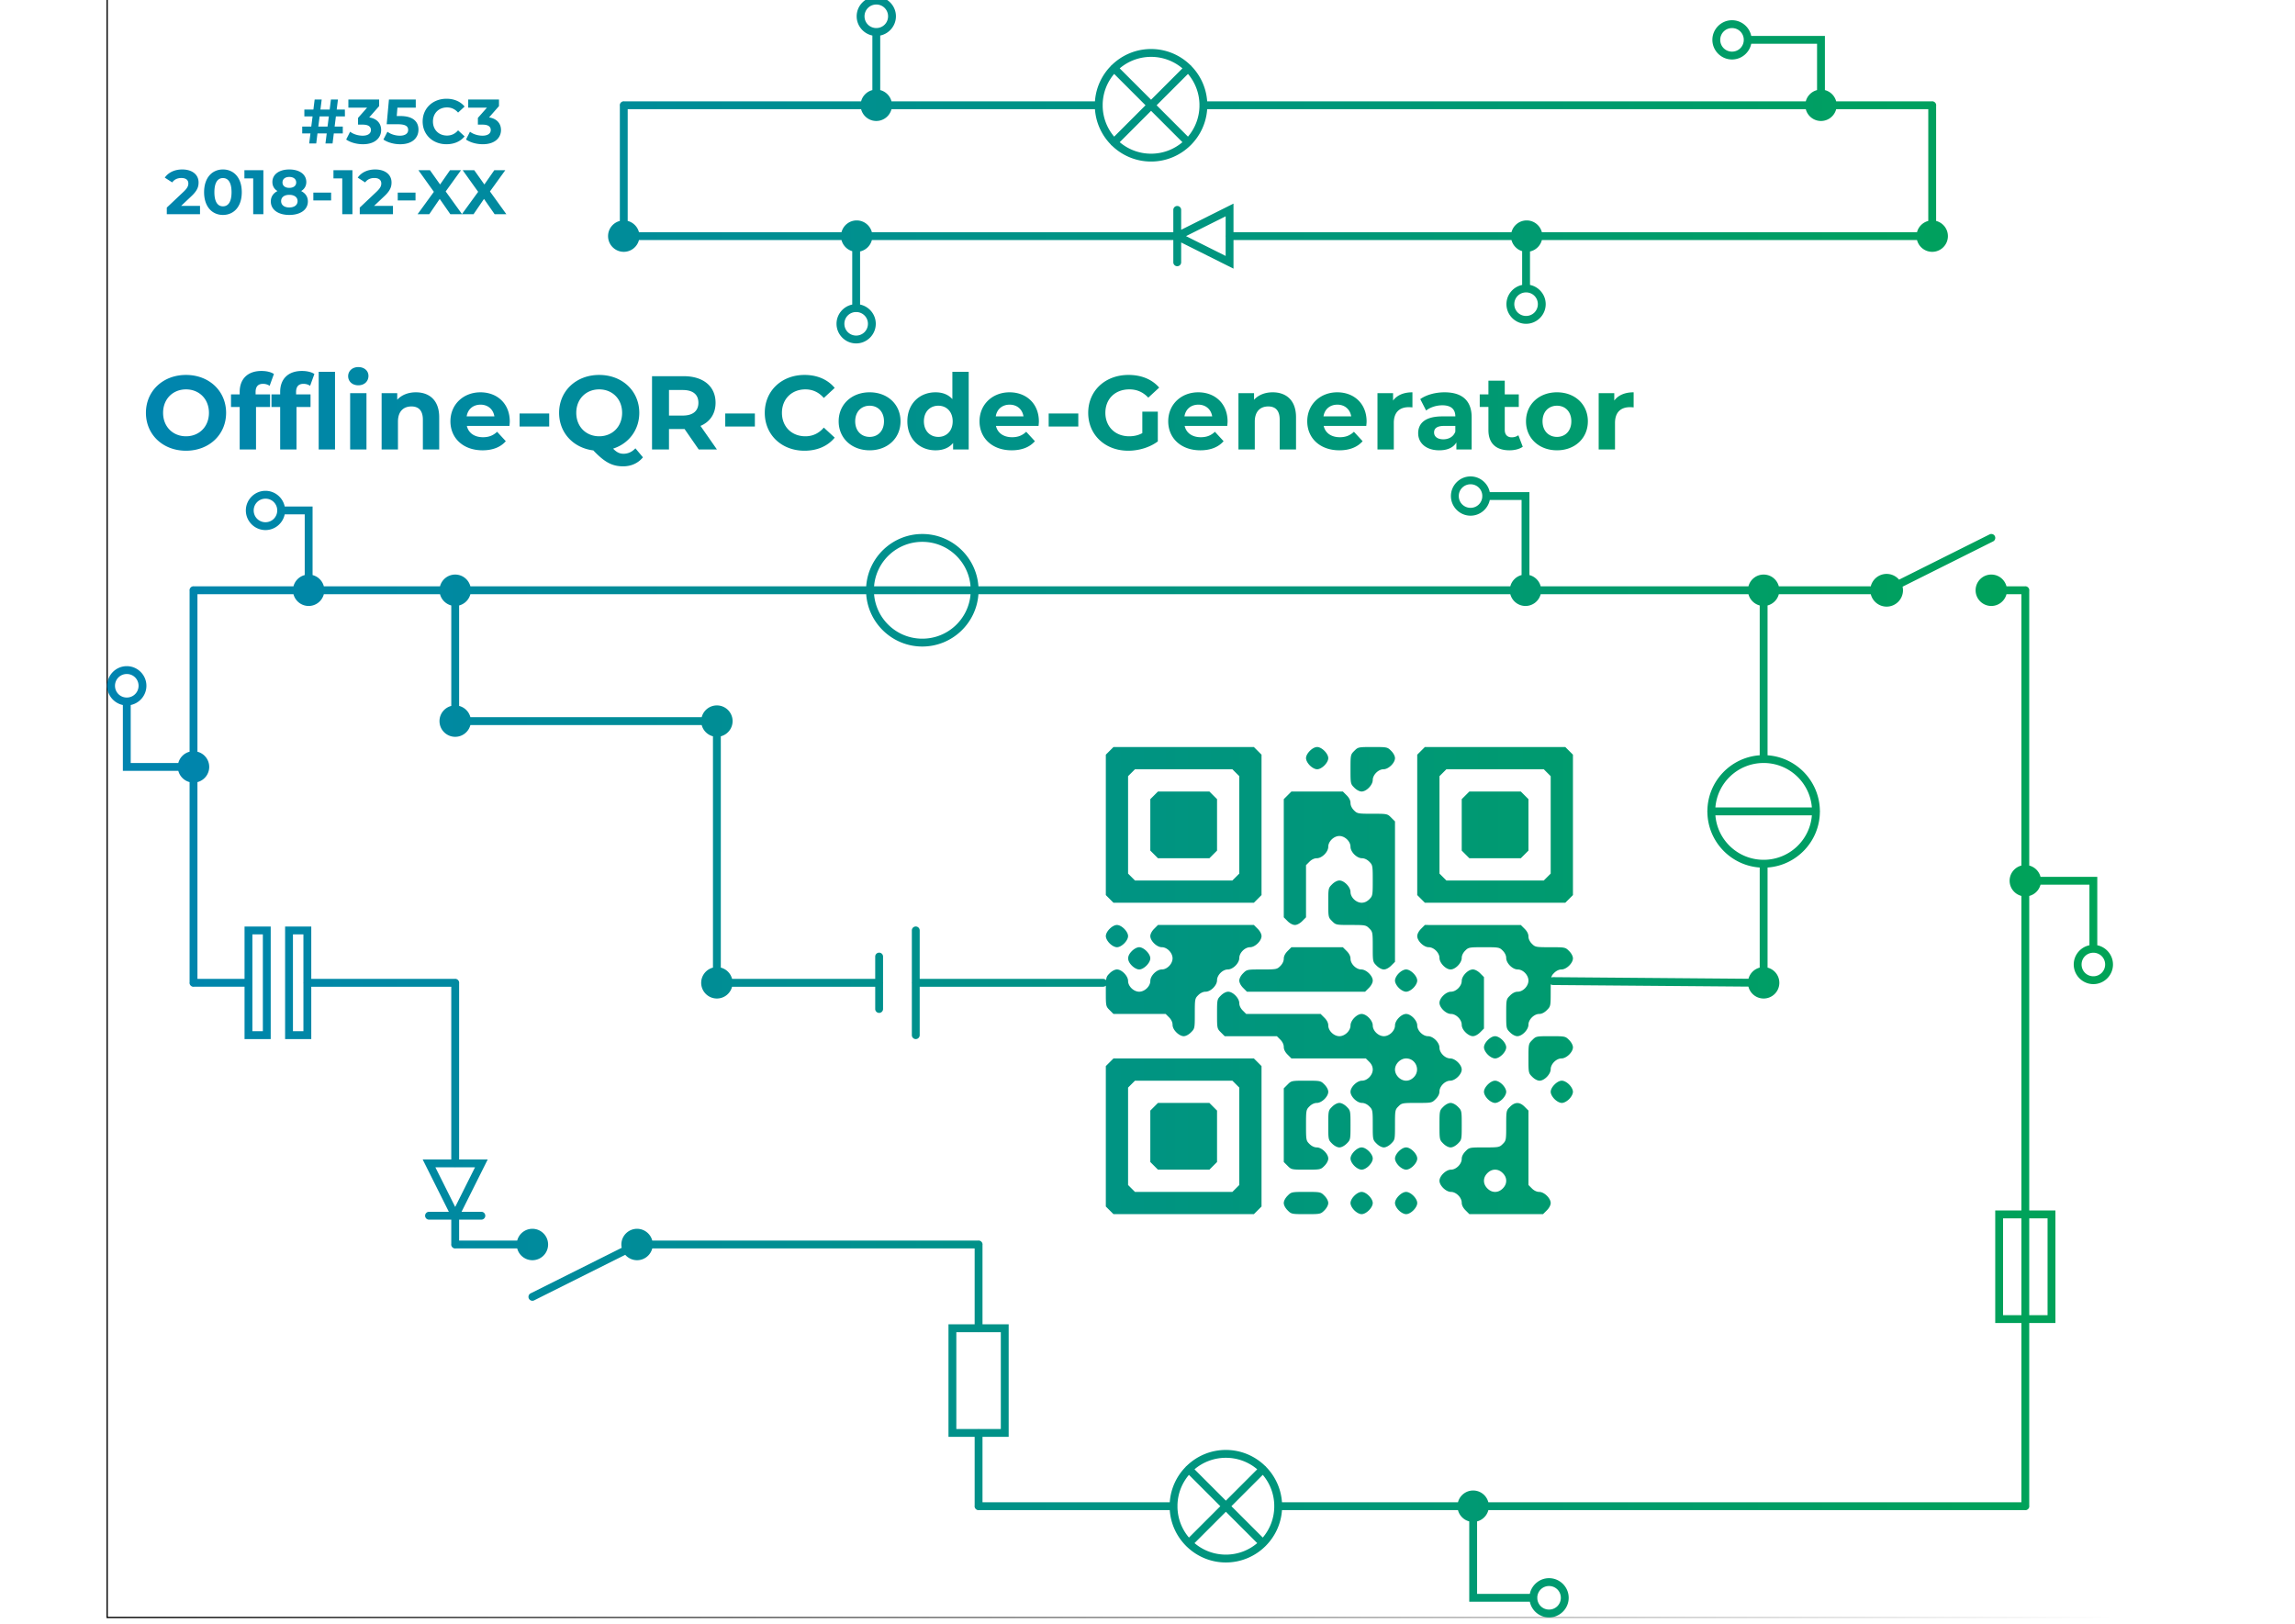 <?xml version="1.0" encoding="UTF-8" standalone="no"?>
<svg
   xmlns:dc="http://purl.org/dc/elements/1.1/"
   xmlns:cc="http://creativecommons.org/ns#"
   xmlns:rdf="http://www.w3.org/1999/02/22-rdf-syntax-ns#"
   xmlns:svg="http://www.w3.org/2000/svg"
   xmlns="http://www.w3.org/2000/svg"
   xmlns:xlink="http://www.w3.org/1999/xlink"
   xmlns:sodipodi="http://sodipodi.sourceforge.net/DTD/sodipodi-0.dtd"
   xmlns:inkscape="http://www.inkscape.org/namespaces/inkscape"
   version="1.1"
   width="1754"
   height="1241"
   id="svg204"
   sodipodi:docname="23c3OfflineQrFinal.svg"
   inkscape:version="0.92.3 (2405546, 2018-03-11)">
  <defs
     id="defs208">
    <linearGradient
       id="linearGradient2577"
       inkscape:collect="always">
      <stop
         id="stop2573"
         offset="0"
         style="stop-color:#0084b0;stop-opacity:1" />
      <stop
         id="stop2575"
         offset="1"
         style="stop-color:#00a356;stop-opacity:1" />
    </linearGradient>
    <linearGradient
       inkscape:collect="always"
       id="linearGradient2242">
      <stop
         style="stop-color:#000000;stop-opacity:1;"
         offset="0"
         id="stop2238" />
      <stop
         style="stop-color:#000000;stop-opacity:0;"
         offset="1"
         id="stop2240" />
    </linearGradient>
    <linearGradient
       id="linearGradient947">
      <stop
         id="stop943"
         offset="0"
         stop-color="#30e60b"
         style="stop-color:#00a356;stop-opacity:1" />
      <stop
         id="stop945"
         offset="1"
         stop-opacity=".749"
         stop-color="#363959"
         style="stop-color:#00a356;stop-opacity:0.749" />
    </linearGradient>
    <pattern
       patternUnits="userSpaceOnUse"
       width="1533"
       height="1238.648"
       patternTransform="translate(81.894,-2.542)"
       id="pattern1421">
      <g
         id="g1014"
         transform="translate(-81.894,2.542)">
        <path
           style="font-family:none;mix-blend-mode:normal;fill:#000000;fill-rule:nonzero;stroke:#000000;stroke-width:1;stroke-linecap:butt;stroke-linejoin:miter;stroke-miterlimit:10;stroke-dasharray:none;stroke-dashoffset:0;stroke-opacity:1"
           inkscape:connector-curvature="0"
           id="path6"
           d="m 335.894,451.106 c 0,-6.627 5.373,-12 12,-12 6.627,0 12,5.373 12,12 0,6.627 -5.373,12 -12,12 -6.627,0 -12,-5.373 -12,-12 z" />
        <path
           style="font-family:none;mix-blend-mode:normal;fill:#000000;fill-rule:nonzero;stroke:#000000;stroke-width:1;stroke-linecap:butt;stroke-linejoin:miter;stroke-miterlimit:10;stroke-dasharray:none;stroke-dashoffset:0;stroke-opacity:1"
           inkscape:connector-curvature="0"
           id="path8"
           d="m 335.894,551.106 c 0,-6.627 5.373,-12 12,-12 6.627,0 12,5.373 12,12 0,6.627 -5.373,12 -12,12 -6.627,0 -12,-5.373 -12,-12 z" />
        <path
           style="font-family:none;mix-blend-mode:normal;fill:#000000;fill-rule:nonzero;stroke:#000000;stroke-width:1;stroke-linecap:butt;stroke-linejoin:miter;stroke-miterlimit:10;stroke-dasharray:none;stroke-dashoffset:0;stroke-opacity:1"
           inkscape:connector-curvature="0"
           id="path10"
           d="m 535.894,551.106 c 0,-6.627 5.373,-12 12,-12 6.627,0 12,5.373 12,12 0,6.627 -5.373,12 -12,12 -6.627,0 -12,-5.373 -12,-12 z" />
        <path
           style="font-family:none;mix-blend-mode:normal;fill:#000000;fill-rule:nonzero;stroke:#000000;stroke-width:1;stroke-linecap:butt;stroke-linejoin:miter;stroke-miterlimit:10;stroke-dasharray:none;stroke-dashoffset:0;stroke-opacity:1"
           inkscape:connector-curvature="0"
           id="path12"
           d="m 535.894,751.106 c 0,-6.627 5.373,-12 12,-12 6.627,0 12,5.373 12,12 0,6.627 -5.373,12 -12,12 -6.627,0 -12,-5.373 -12,-12 z" />
        <path
           style="font-family:none;mix-blend-mode:normal;fill:#000000;fill-rule:nonzero;stroke:#000000;stroke-width:1;stroke-linecap:butt;stroke-linejoin:miter;stroke-miterlimit:10;stroke-dasharray:none;stroke-dashoffset:0;stroke-opacity:1"
           inkscape:connector-curvature="0"
           id="path14"
           d="m 1335.894,751.106 c 0,-6.627 5.373,-12 12,-12 6.627,0 12,5.373 12,12 0,6.627 -5.373,12 -12,12 -6.627,0 -12,-5.373 -12,-12 z" />
        <path
           style="font-family:none;mix-blend-mode:normal;fill:#000000;fill-rule:nonzero;stroke:#000000;stroke-width:1;stroke-linecap:butt;stroke-linejoin:miter;stroke-miterlimit:10;stroke-dasharray:none;stroke-dashoffset:0;stroke-opacity:1"
           inkscape:connector-curvature="0"
           id="path16"
           d="m 1335.894,451.106 c 0,-6.627 5.373,-12 12,-12 6.627,0 12,5.373 12,12 0,6.627 -5.373,12 -12,12 -6.627,0 -12,-5.373 -12,-12 z" />
        <path
           style="font-family:none;mix-blend-mode:normal;fill:#000000;fill-rule:nonzero;stroke:#000000;stroke-width:1;stroke-linecap:butt;stroke-linejoin:miter;stroke-miterlimit:10;stroke-dasharray:none;stroke-dashoffset:0;stroke-opacity:1"
           inkscape:connector-curvature="0"
           id="path18"
           d="m 464.727,180.458 c 0,-6.627 5.373,-12 12,-12 6.627,0 12,5.373 12,12 0,6.627 -5.373,12 -12,12 -6.627,0 -12,-5.373 -12,-12 z" />
        <path
           style="font-family:none;mix-blend-mode:normal;fill:#000000;fill-rule:nonzero;stroke:#000000;stroke-width:1;stroke-linecap:butt;stroke-linejoin:miter;stroke-miterlimit:10;stroke-dasharray:none;stroke-dashoffset:0;stroke-opacity:1"
           inkscape:connector-curvature="0"
           id="path20"
           d="m 1464.727,180.458 c 0,-6.627 5.373,-12 12,-12 6.627,0 12,5.373 12,12 0,6.627 -5.373,12 -12,12 -6.627,0 -12,-5.373 -12,-12 z" />
        <path
           style="font-family:none;mix-blend-mode:normal;fill:#000000;fill-rule:nonzero;stroke:#000000;stroke-width:1;stroke-linecap:butt;stroke-linejoin:miter;stroke-miterlimit:10;stroke-dasharray:none;stroke-dashoffset:0;stroke-opacity:1"
           inkscape:connector-curvature="0"
           id="path22"
           d="m 1335.894,451.106 c 0,-6.627 5.373,-12 12,-12 6.627,0 12,5.373 12,12 0,6.627 -5.373,12 -12,12 -6.627,0 -12,-5.373 -12,-12 z" />
        <path
           style="font-family:none;mix-blend-mode:normal;fill:#000000;fill-rule:nonzero;stroke:#000000;stroke-width:1;stroke-linecap:butt;stroke-linejoin:miter;stroke-miterlimit:10;stroke-dasharray:none;stroke-dashoffset:0;stroke-opacity:1"
           inkscape:connector-curvature="0"
           id="path24"
           d="m 335.894,451.106 c 0,-6.627 5.373,-12 12,-12 6.627,0 12,5.373 12,12 0,6.627 -5.373,12 -12,12 -6.627,0 -12,-5.373 -12,-12 z" />
        <path
           style="font-family:none;mix-blend-mode:normal;fill:none;fill-rule:nonzero;stroke:#000000;stroke-width:6;stroke-linecap:round;stroke-linejoin:miter;stroke-miterlimit:10;stroke-dasharray:none;stroke-dashoffset:0;stroke-opacity:1"
           inkscape:connector-curvature="0"
           id="path26"
           d="m 699.894,791.106 v -80" />
        <path
           style="font-family:none;mix-blend-mode:normal;fill:none;fill-rule:nonzero;stroke:#000000;stroke-width:6;stroke-linecap:round;stroke-linejoin:miter;stroke-miterlimit:10;stroke-dasharray:none;stroke-dashoffset:0;stroke-opacity:1"
           inkscape:connector-curvature="0"
           id="path28"
           d="m 671.894,771.106 v -40" />
        <path
           sodipodi:nodetypes="cc"
           style="font-family:none;mix-blend-mode:normal;fill:none;fill-rule:nonzero;stroke:#000000;stroke-width:6;stroke-linecap:round;stroke-linejoin:miter;stroke-miterlimit:10;stroke-dasharray:none;stroke-dashoffset:0;stroke-opacity:1"
           inkscape:connector-curvature="0"
           id="path30"
           d="m 1347.894,751.106 -160.96,-1.315" />
        <path
           style="font-family:none;mix-blend-mode:normal;fill:none;fill-rule:nonzero;stroke:#000000;stroke-width:6;stroke-linecap:round;stroke-linejoin:miter;stroke-miterlimit:10;stroke-dasharray:none;stroke-dashoffset:0;stroke-opacity:1"
           inkscape:connector-curvature="0"
           id="path32"
           d="m 671.894,751.106 h -124" />
        <path
           style="font-family:none;mix-blend-mode:normal;fill:none;fill-rule:nonzero;stroke:#000000;stroke-width:6;stroke-linecap:round;stroke-linejoin:miter;stroke-miterlimit:10;stroke-dasharray:none;stroke-dashoffset:0;stroke-opacity:1"
           inkscape:connector-curvature="0"
           id="path34"
           d="m 547.894,751.106 v -200" />
        <path
           style="font-family:none;mix-blend-mode:normal;fill:none;fill-rule:nonzero;stroke:#000000;stroke-width:6;stroke-linecap:round;stroke-linejoin:miter;stroke-miterlimit:10;stroke-dasharray:none;stroke-dashoffset:0;stroke-opacity:1"
           inkscape:connector-curvature="0"
           id="path36"
           d="m 547.894,551.106 h -200" />
        <path
           style="font-family:none;mix-blend-mode:normal;fill:none;fill-rule:nonzero;stroke:#000000;stroke-width:6;stroke-linecap:round;stroke-linejoin:miter;stroke-miterlimit:10;stroke-dasharray:none;stroke-dashoffset:0;stroke-opacity:1"
           inkscape:connector-curvature="0"
           id="path38"
           d="m 347.894,551.106 v -100" />
        <path
           style="font-family:none;mix-blend-mode:normal;fill:none;fill-rule:nonzero;stroke:#000000;stroke-width:6;stroke-linecap:round;stroke-linejoin:miter;stroke-miterlimit:10;stroke-dasharray:none;stroke-dashoffset:0;stroke-opacity:1"
           inkscape:connector-curvature="0"
           id="path40"
           d="m 664.894,451.106 c 0,-22.091 17.909,-40 40,-40 22.091,0 40,17.909 40,40 0,22.091 -17.909,40 -40,40 -22.091,0 -40,-17.909 -40,-40 z" />
        <path
           style="font-family:none;mix-blend-mode:normal;fill:none;fill-rule:nonzero;stroke:#000000;stroke-width:6;stroke-linecap:round;stroke-linejoin:miter;stroke-miterlimit:10;stroke-dasharray:none;stroke-dashoffset:0;stroke-opacity:1"
           inkscape:connector-curvature="0"
           id="path42"
           d="m 664.894,451.106 h 80" />
        <path
           style="font-family:none;mix-blend-mode:normal;fill:none;fill-rule:nonzero;stroke:#000000;stroke-width:6;stroke-linecap:round;stroke-linejoin:miter;stroke-miterlimit:10;stroke-dasharray:none;stroke-dashoffset:0;stroke-opacity:1"
           inkscape:connector-curvature="0"
           id="path44"
           d="m 347.894,451.106 h 317" />
        <path
           style="font-family:none;mix-blend-mode:normal;fill:none;fill-rule:nonzero;stroke:#000000;stroke-width:6;stroke-linecap:round;stroke-linejoin:miter;stroke-miterlimit:10;stroke-dasharray:none;stroke-dashoffset:0;stroke-opacity:1"
           inkscape:connector-curvature="0"
           id="path46"
           d="M 744.894,451.106 H 1347.894" />
        <path
           style="font-family:none;mix-blend-mode:normal;fill:none;fill-rule:nonzero;stroke:#000000;stroke-width:6;stroke-linecap:round;stroke-linejoin:miter;stroke-miterlimit:10;stroke-dasharray:none;stroke-dashoffset:0;stroke-opacity:1"
           inkscape:connector-curvature="0"
           id="path48"
           d="m 1307.894,620.106 c 0,-22.091 17.909,-40 40,-40 22.091,0 40,17.909 40,40 0,22.091 -17.909,40 -40,40 -22.091,0 -40,-17.909 -40,-40 z" />
        <path
           style="font-family:none;mix-blend-mode:normal;fill:none;fill-rule:nonzero;stroke:#000000;stroke-width:6;stroke-linecap:round;stroke-linejoin:miter;stroke-miterlimit:10;stroke-dasharray:none;stroke-dashoffset:0;stroke-opacity:1"
           inkscape:connector-curvature="0"
           id="path50"
           d="m 1307.894,620.106 h 80" />
        <path
           style="font-family:none;mix-blend-mode:normal;fill:none;fill-rule:nonzero;stroke:#000000;stroke-width:6;stroke-linecap:round;stroke-linejoin:miter;stroke-miterlimit:10;stroke-dasharray:none;stroke-dashoffset:0;stroke-opacity:1"
           inkscape:connector-curvature="0"
           id="path52"
           d="m 1347.894,451.106 v 129" />
        <path
           style="font-family:none;mix-blend-mode:normal;fill:none;fill-rule:nonzero;stroke:#000000;stroke-width:6;stroke-linecap:round;stroke-linejoin:miter;stroke-miterlimit:10;stroke-dasharray:none;stroke-dashoffset:0;stroke-opacity:1"
           inkscape:connector-curvature="0"
           id="path54"
           d="m 1347.894,660.106 v 91" />
        <path
           style="font-family:none;mix-blend-mode:normal;fill:none;fill-rule:nonzero;stroke:#000000;stroke-width:6;stroke-linecap:round;stroke-linejoin:miter;stroke-miterlimit:10;stroke-dasharray:none;stroke-dashoffset:0;stroke-opacity:1"
           inkscape:connector-curvature="0"
           id="path56"
           d="m 839.727,80.458 c 0,-22.091 17.909,-40 40,-40 22.091,0 40,17.909 40,40 0,22.091 -17.909,40 -40,40 -22.091,0 -40,-17.909 -40,-40 z" />
        <path
           style="font-family:none;mix-blend-mode:normal;fill:none;fill-rule:nonzero;stroke:#000000;stroke-width:6;stroke-linecap:round;stroke-linejoin:miter;stroke-miterlimit:10;stroke-dasharray:none;stroke-dashoffset:0;stroke-opacity:1"
           inkscape:connector-curvature="0"
           id="path58"
           d="m 908.007,108.738 -56.56,-56.56" />
        <path
           style="font-family:none;mix-blend-mode:normal;fill:none;fill-rule:nonzero;stroke:#000000;stroke-width:6;stroke-linecap:round;stroke-linejoin:miter;stroke-miterlimit:10;stroke-dasharray:none;stroke-dashoffset:0;stroke-opacity:1"
           inkscape:connector-curvature="0"
           id="path60"
           d="m 908.007,52.178 -56.56,56.56" />
        <path
           style="font-family:none;mix-blend-mode:normal;fill:none;fill-rule:nonzero;stroke:#000000;stroke-width:6;stroke-linecap:round;stroke-linejoin:miter;stroke-miterlimit:10;stroke-dasharray:none;stroke-dashoffset:0;stroke-opacity:1"
           inkscape:connector-curvature="0"
           id="path62"
           d="m 476.727,80.458 h 363" />
        <path
           style="font-family:none;mix-blend-mode:normal;fill:none;fill-rule:nonzero;stroke:#000000;stroke-width:6;stroke-linecap:round;stroke-linejoin:miter;stroke-miterlimit:10;stroke-dasharray:none;stroke-dashoffset:0;stroke-opacity:1"
           inkscape:connector-curvature="0"
           id="path64"
           d="M 919.727,80.458 H 1476.727" />
        <path
           style="font-family:none;mix-blend-mode:normal;fill:none;fill-rule:nonzero;stroke:#000000;stroke-width:6;stroke-linecap:round;stroke-linejoin:miter;stroke-miterlimit:10;stroke-dasharray:none;stroke-dashoffset:0;stroke-opacity:1"
           inkscape:connector-curvature="0"
           id="path66"
           d="M 1476.727,80.458 V 180.458" />
        <path
           style="font-family:none;mix-blend-mode:normal;fill:none;fill-rule:nonzero;stroke:#000000;stroke-width:6;stroke-linecap:round;stroke-linejoin:miter;stroke-miterlimit:10;stroke-dasharray:none;stroke-dashoffset:0;stroke-opacity:1"
           inkscape:connector-curvature="0"
           id="path68"
           d="M 1476.727,180.458 H 939.727" />
        <path
           style="font-family:none;mix-blend-mode:normal;fill:none;fill-rule:nonzero;stroke:#000000;stroke-width:6;stroke-linecap:round;stroke-linejoin:miter;stroke-miterlimit:10;stroke-dasharray:none;stroke-dashoffset:0;stroke-opacity:1"
           inkscape:connector-curvature="0"
           id="path70"
           d="m 899.727,180.458 h -423" />
        <path
           style="font-family:none;mix-blend-mode:normal;fill:none;fill-rule:nonzero;stroke:#000000;stroke-width:6;stroke-linecap:round;stroke-linejoin:miter;stroke-miterlimit:10;stroke-dasharray:none;stroke-dashoffset:0;stroke-opacity:1"
           inkscape:connector-curvature="0"
           id="path72"
           d="m 899.727,200.458 v -40" />
        <path
           style="font-family:none;mix-blend-mode:normal;fill:none;fill-rule:nonzero;stroke:#000000;stroke-width:6;stroke-linecap:round;stroke-linejoin:miter;stroke-miterlimit:10;stroke-dasharray:none;stroke-dashoffset:0;stroke-opacity:1"
           inkscape:connector-curvature="0"
           id="path74"
           d="m 939.727,200.458 v -40 l -40,20 z" />
        <path
           style="font-family:none;mix-blend-mode:normal;fill:none;fill-rule:nonzero;stroke:#000000;stroke-width:6;stroke-linecap:round;stroke-linejoin:miter;stroke-miterlimit:10;stroke-dasharray:none;stroke-dashoffset:0;stroke-opacity:1"
           inkscape:connector-curvature="0"
           id="path76"
           d="M 476.727,180.458 V 80.458" />
        <path
           style="font-family:none;mix-blend-mode:normal;fill:#000000;fill-rule:nonzero;stroke:#000000;stroke-width:1;stroke-linecap:butt;stroke-linejoin:miter;stroke-miterlimit:10;stroke-dasharray:none;stroke-dashoffset:0;stroke-opacity:1"
           inkscape:connector-curvature="0"
           id="path78"
           d="m 1153.894,451.106 c 0,-6.627 5.373,-12 12,-12 6.627,0 12,5.373 12,12 0,6.627 -5.373,12 -12,12 -6.627,0 -12,-5.373 -12,-12 z" />
        <path
           style="font-family:none;mix-blend-mode:normal;fill:none;fill-rule:nonzero;stroke:#000000;stroke-width:6;stroke-linecap:round;stroke-linejoin:miter;stroke-miterlimit:10;stroke-dasharray:none;stroke-dashoffset:0;stroke-opacity:1"
           inkscape:connector-curvature="0"
           id="path80"
           d="m 1165.894,451.106 v -72 h -30" />
        <path
           style="font-family:none;mix-blend-mode:normal;fill:none;fill-rule:nonzero;stroke:#000000;stroke-width:6;stroke-linecap:round;stroke-linejoin:miter;stroke-miterlimit:10;stroke-dasharray:none;stroke-dashoffset:0;stroke-opacity:1"
           inkscape:connector-curvature="0"
           id="path82"
           d="m 1111.894,379.106 c 0,-6.627 5.373,-12 12,-12 6.627,0 12,5.373 12,12 0,6.627 -5.373,12 -12,12 -6.627,0 -12,-5.373 -12,-12 z" />
        <path
           style="font-family:none;mix-blend-mode:normal;fill:#000000;fill-rule:nonzero;stroke:#000000;stroke-width:1;stroke-linecap:butt;stroke-linejoin:miter;stroke-miterlimit:10;stroke-dasharray:none;stroke-dashoffset:0;stroke-opacity:1"
           inkscape:connector-curvature="0"
           id="path84"
           d="m 1379.727,80.458 c 0,-6.627 5.373,-12 12,-12 6.627,0 12,5.373 12,12 0,6.627 -5.373,12 -12,12 -6.627,0 -12,-5.373 -12,-12 z" />
        <path
           style="font-family:none;mix-blend-mode:normal;fill:none;fill-rule:nonzero;stroke:#000000;stroke-width:6;stroke-linecap:round;stroke-linejoin:miter;stroke-miterlimit:10;stroke-dasharray:none;stroke-dashoffset:0;stroke-opacity:1"
           inkscape:connector-curvature="0"
           id="path86"
           d="m 1391.727,80.458 v -50 h -56" />
        <path
           style="font-family:none;mix-blend-mode:normal;fill:none;fill-rule:nonzero;stroke:#000000;stroke-width:6;stroke-linecap:round;stroke-linejoin:miter;stroke-miterlimit:10;stroke-dasharray:none;stroke-dashoffset:0;stroke-opacity:1"
           inkscape:connector-curvature="0"
           id="path88"
           d="m 1311.727,30.458 c 0,-6.627 5.373,-12 12,-12 6.627,0 12,5.373 12,12 0,6.627 -5.373,12 -12,12 -6.627,0 -12,-5.373 -12,-12 z" />
        <path
           style="font-family:none;mix-blend-mode:normal;fill:#000000;fill-rule:nonzero;stroke:#000000;stroke-width:1;stroke-linecap:butt;stroke-linejoin:miter;stroke-miterlimit:10;stroke-dasharray:none;stroke-dashoffset:0;stroke-opacity:1"
           inkscape:connector-curvature="0"
           id="path90"
           d="m 610.727,180.458 c 0,-6.627 5.373,-12 12,-12 6.627,0 12,5.373 12,12 0,6.627 -5.373,12 -12,12 -6.627,0 -12,-5.373 -12,-12 z" />
        <path
           style="font-family:none;mix-blend-mode:normal;fill:none;fill-rule:nonzero;stroke:#000000;stroke-width:6;stroke-linecap:round;stroke-linejoin:miter;stroke-miterlimit:10;stroke-dasharray:none;stroke-dashoffset:0;stroke-opacity:1"
           inkscape:connector-curvature="0"
           id="path92"
           d="m 654.333,180.458 v 55" />
        <path
           style="font-family:none;mix-blend-mode:normal;fill:none;fill-rule:nonzero;stroke:#000000;stroke-width:6;stroke-linecap:round;stroke-linejoin:miter;stroke-miterlimit:10;stroke-dasharray:none;stroke-dashoffset:0;stroke-opacity:1"
           inkscape:connector-curvature="0"
           id="path94"
           d="m 642.333,247.458 c 0,-6.627 5.373,-12 12,-12 6.627,0 12,5.373 12,12 0,6.627 -5.373,12 -12,12 -6.627,0 -12,-5.373 -12,-12 z" />
        <path
           style="font-family:none;mix-blend-mode:normal;fill:#000000;fill-rule:nonzero;stroke:#000000;stroke-width:1;stroke-linecap:butt;stroke-linejoin:miter;stroke-miterlimit:10;stroke-dasharray:none;stroke-dashoffset:0;stroke-opacity:1"
           inkscape:connector-curvature="0"
           id="path102"
           d="m 657.727,80.458 c 0,-6.627 5.373,-12 12,-12 6.627,0 12,5.373 12,12 0,6.627 -5.373,12 -12,12 -6.627,0 -12,-5.373 -12,-12 z" />
        <path
           style="font-family:none;mix-blend-mode:normal;fill:none;fill-rule:nonzero;stroke:#000000;stroke-width:6;stroke-linecap:round;stroke-linejoin:miter;stroke-miterlimit:10;stroke-dasharray:none;stroke-dashoffset:0;stroke-opacity:1"
           inkscape:connector-curvature="0"
           id="path104"
           d="m 669.727,80.458 v -56" />
        <path
           style="font-family:none;mix-blend-mode:normal;fill:none;fill-rule:nonzero;stroke:#000000;stroke-width:6;stroke-linecap:round;stroke-linejoin:miter;stroke-miterlimit:10;stroke-dasharray:none;stroke-dashoffset:0;stroke-opacity:1"
           inkscape:connector-curvature="0"
           id="path106"
           d="m 657.727,12.458 c 0,-6.627 5.373,-12 12,-12 6.627,0 12,5.373 12,12 0,6.627 -5.373,12 -12,12 -6.627,0 -12,-5.373 -12,-12 z" />
        <path
           style="font-family:none;mix-blend-mode:normal;fill:#000000;fill-rule:nonzero;stroke:#000000;stroke-width:1;stroke-linecap:butt;stroke-linejoin:miter;stroke-miterlimit:10;stroke-dasharray:none;stroke-dashoffset:0;stroke-opacity:1"
           inkscape:connector-curvature="0"
           id="path108"
           d="m 1122.727,180.458 c 0,-6.627 5.373,-12 12,-12 6.627,0 12,5.373 12,12 0,6.627 -5.373,12 -12,12 -6.627,0 -12,-5.373 -12,-12 z" />
        <path
           style="font-family:none;mix-blend-mode:normal;fill:none;fill-rule:nonzero;stroke:#000000;stroke-width:6;stroke-linecap:round;stroke-linejoin:miter;stroke-miterlimit:10;stroke-dasharray:none;stroke-dashoffset:0;stroke-opacity:1"
           inkscape:connector-curvature="0"
           id="path110"
           d="m 1166.333,180.458 v 40" />
        <path
           style="font-family:none;mix-blend-mode:normal;fill:none;fill-rule:nonzero;stroke:#000000;stroke-width:6;stroke-linecap:round;stroke-linejoin:miter;stroke-miterlimit:10;stroke-dasharray:none;stroke-dashoffset:0;stroke-opacity:1"
           inkscape:connector-curvature="0"
           id="path112"
           d="m 1154.333,232.458 c 0,-6.627 5.373,-12 12,-12 6.627,0 12,5.373 12,12 0,6.627 -5.373,12 -12,12 -6.627,0 -12,-5.373 -12,-12 z" />
        <path
           style="font-family:none;mix-blend-mode:normal;fill:none;fill-rule:nonzero;stroke:#000000;stroke-width:6;stroke-linecap:round;stroke-linejoin:miter;stroke-miterlimit:10;stroke-dasharray:none;stroke-dashoffset:0;stroke-opacity:1"
           inkscape:connector-curvature="0"
           id="path114"
           d="m 896.894,1151.106 c 0,-22.091 17.909,-40 40,-40 22.091,0 40,17.909 40,40 0,22.091 -17.909,40 -40,40 -22.091,0 -40,-17.909 -40,-40 z" />
        <path
           style="font-family:none;mix-blend-mode:normal;fill:none;fill-rule:nonzero;stroke:#000000;stroke-width:6;stroke-linecap:round;stroke-linejoin:miter;stroke-miterlimit:10;stroke-dasharray:none;stroke-dashoffset:0;stroke-opacity:1"
           inkscape:connector-curvature="0"
           id="path116"
           d="m 965.174,1179.386 -56.56,-56.56" />
        <path
           style="font-family:none;mix-blend-mode:normal;fill:none;fill-rule:nonzero;stroke:#000000;stroke-width:6;stroke-linecap:round;stroke-linejoin:miter;stroke-miterlimit:10;stroke-dasharray:none;stroke-dashoffset:0;stroke-opacity:1"
           inkscape:connector-curvature="0"
           id="path118"
           d="m 965.174,1122.826 -56.56,56.56" />
        <path
           style="font-family:none;mix-blend-mode:normal;fill:none;fill-rule:nonzero;stroke:#000000;stroke-width:6;stroke-linecap:round;stroke-linejoin:miter;stroke-miterlimit:10;stroke-dasharray:none;stroke-dashoffset:0;stroke-opacity:1"
           inkscape:connector-curvature="0"
           id="path120"
           d="M 1547.894,1151.106 H 976.894" />
        <path
           style="font-family:none;mix-blend-mode:normal;fill:none;fill-rule:nonzero;stroke:#000000;stroke-width:6;stroke-linecap:round;stroke-linejoin:miter;stroke-miterlimit:10;stroke-dasharray:none;stroke-dashoffset:0;stroke-opacity:1"
           inkscape:connector-curvature="0"
           id="path122"
           d="m 896.894,1151.106 h -149" />
        <path
           style="font-family:none;mix-blend-mode:normal;fill:#000000;fill-rule:nonzero;stroke:#000000;stroke-width:1;stroke-linecap:butt;stroke-linejoin:miter;stroke-miterlimit:10;stroke-dasharray:none;stroke-dashoffset:0;stroke-opacity:1"
           inkscape:connector-curvature="0"
           id="path124"
           d="m 1113.894,1151.106 c 0,-6.627 5.373,-12 12,-12 6.627,0 12,5.373 12,12 0,6.627 -5.373,12 -12,12 -6.627,0 -12,-5.373 -12,-12 z" />
        <path
           style="font-family:none;mix-blend-mode:normal;fill:none;fill-rule:nonzero;stroke:#000000;stroke-width:6;stroke-linecap:round;stroke-linejoin:miter;stroke-miterlimit:10;stroke-dasharray:none;stroke-dashoffset:0;stroke-opacity:1"
           inkscape:connector-curvature="0"
           id="path126"
           d="m 1125.894,1151.106 v 70 h 46" />
        <path
           style="font-family:none;mix-blend-mode:normal;fill:none;fill-rule:nonzero;stroke:#000000;stroke-width:6;stroke-linecap:round;stroke-linejoin:miter;stroke-miterlimit:10;stroke-dasharray:none;stroke-dashoffset:0;stroke-opacity:1"
           inkscape:connector-curvature="0"
           id="path128"
           d="m 1171.894,1221.106 c 0,-6.627 5.373,-12 12,-12 6.627,0 12,5.373 12,12 0,6.627 -5.373,12 -12,12 -6.627,0 -12,-5.373 -12,-12 z" />
        <path
           style="font-family:none;mix-blend-mode:normal;fill:none;fill-rule:nonzero;stroke:#000000;stroke-width:6;stroke-linecap:round;stroke-linejoin:miter;stroke-miterlimit:10;stroke-dasharray:none;stroke-dashoffset:0;stroke-opacity:1"
           inkscape:connector-curvature="0"
           id="path130"
           d="m 727.894,1095.106 v -80 h 40 v 80 z" />
        <path
           style="font-family:none;mix-blend-mode:normal;fill:none;fill-rule:nonzero;stroke:#000000;stroke-width:6;stroke-linecap:round;stroke-linejoin:miter;stroke-miterlimit:10;stroke-dasharray:none;stroke-dashoffset:0;stroke-opacity:1"
           inkscape:connector-curvature="0"
           id="path132"
           d="m 747.894,1151.106 v -56" />
        <path
           style="font-family:none;mix-blend-mode:normal;fill:none;fill-rule:nonzero;stroke:#000000;stroke-width:6;stroke-linecap:round;stroke-linejoin:miter;stroke-miterlimit:10;stroke-dasharray:none;stroke-dashoffset:0;stroke-opacity:1"
           inkscape:connector-curvature="0"
           id="path134"
           d="M 747.894,1015.106 V 951.106" />
        <path
           style="font-family:none;mix-blend-mode:normal;fill:none;fill-rule:nonzero;stroke:#000000;stroke-width:6;stroke-linecap:round;stroke-linejoin:miter;stroke-miterlimit:10;stroke-dasharray:none;stroke-dashoffset:0;stroke-opacity:1"
           inkscape:connector-curvature="0"
           id="path136"
           d="m 486.894,951.106 -80,40" />
        <path
           style="font-family:none;mix-blend-mode:normal;fill:#000000;fill-rule:nonzero;stroke:#000000;stroke-width:1;stroke-linecap:butt;stroke-linejoin:miter;stroke-miterlimit:10;stroke-dasharray:none;stroke-dashoffset:0;stroke-opacity:1"
           inkscape:connector-curvature="0"
           id="path138"
           d="m 474.894,951.106 c 0,-6.627 5.373,-12 12,-12 6.627,0 12,5.373 12,12 0,6.627 -5.373,12 -12,12 -6.627,0 -12,-5.373 -12,-12 z" />
        <path
           style="font-family:none;mix-blend-mode:normal;fill:#000000;fill-rule:nonzero;stroke:#000000;stroke-width:1;stroke-linecap:butt;stroke-linejoin:miter;stroke-miterlimit:10;stroke-dasharray:none;stroke-dashoffset:0;stroke-opacity:1"
           inkscape:connector-curvature="0"
           id="path140"
           d="m 394.894,951.106 c 0,-6.627 5.373,-12 12,-12 6.627,0 12,5.373 12,12 0,6.627 -5.373,12 -12,12 -6.627,0 -12,-5.373 -12,-12 z" />
        <path
           style="font-family:none;mix-blend-mode:normal;fill:none;fill-rule:nonzero;stroke:#000000;stroke-width:6;stroke-linecap:round;stroke-linejoin:miter;stroke-miterlimit:10;stroke-dasharray:none;stroke-dashoffset:0;stroke-opacity:1"
           inkscape:connector-curvature="0"
           id="path142"
           d="m 747.894,951.106 h -261" />
        <path
           style="font-family:none;mix-blend-mode:normal;fill:none;fill-rule:nonzero;stroke:#000000;stroke-width:6;stroke-linecap:round;stroke-linejoin:miter;stroke-miterlimit:10;stroke-dasharray:none;stroke-dashoffset:0;stroke-opacity:1"
           inkscape:connector-curvature="0"
           id="path144"
           d="m 406.894,951.106 h -59" />
        <path
           style="font-family:none;mix-blend-mode:normal;fill:none;fill-rule:nonzero;stroke:#000000;stroke-width:6;stroke-linecap:round;stroke-linejoin:miter;stroke-miterlimit:10;stroke-dasharray:none;stroke-dashoffset:0;stroke-opacity:1"
           inkscape:connector-curvature="0"
           id="path146"
           d="m 347.894,951.106 v -22" />
        <path
           style="font-family:none;mix-blend-mode:normal;fill:none;fill-rule:nonzero;stroke:#000000;stroke-width:6;stroke-linecap:round;stroke-linejoin:miter;stroke-miterlimit:10;stroke-dasharray:none;stroke-dashoffset:0;stroke-opacity:1"
           inkscape:connector-curvature="0"
           id="path148"
           d="m 347.894,889.106 v -138" />
        <path
           style="font-family:none;mix-blend-mode:normal;fill:none;fill-rule:nonzero;stroke:#000000;stroke-width:6;stroke-linecap:round;stroke-linejoin:miter;stroke-miterlimit:10;stroke-dasharray:none;stroke-dashoffset:0;stroke-opacity:1"
           inkscape:connector-curvature="0"
           id="path150"
           d="m 327.894,929.106 h 40" />
        <path
           style="font-family:none;mix-blend-mode:normal;fill:none;fill-rule:nonzero;stroke:#000000;stroke-width:6;stroke-linecap:round;stroke-linejoin:miter;stroke-miterlimit:10;stroke-dasharray:none;stroke-dashoffset:0;stroke-opacity:1"
           inkscape:connector-curvature="0"
           id="path152"
           d="m 367.894,889.106 h -40 l 20,40 z" />
        <path
           style="font-family:none;mix-blend-mode:normal;fill:none;fill-rule:nonzero;stroke:#000000;stroke-width:6;stroke-linecap:round;stroke-linejoin:miter;stroke-miterlimit:10;stroke-dasharray:none;stroke-dashoffset:0;stroke-opacity:1"
           inkscape:connector-curvature="0"
           id="path154"
           d="m 189.894,791.106 v -80 h 14 v 80 z" />
        <path
           style="font-family:none;mix-blend-mode:normal;fill:#000000;fill-rule:nonzero;stroke:#000000;stroke-width:6;stroke-linecap:round;stroke-linejoin:miter;stroke-miterlimit:10;stroke-dasharray:none;stroke-dashoffset:0;stroke-opacity:1"
           inkscape:connector-curvature="0"
           id="path156"
           d="m 220.894,791.106 v -80 h 14 v 80 z" />
        <path
           style="font-family:none;mix-blend-mode:normal;fill:none;fill-rule:nonzero;stroke:#000000;stroke-width:6;stroke-linecap:round;stroke-linejoin:miter;stroke-miterlimit:10;stroke-dasharray:none;stroke-dashoffset:0;stroke-opacity:1"
           inkscape:connector-curvature="0"
           id="path158"
           d="m 347.894,751.106 h -113" />
        <path
           style="font-family:none;mix-blend-mode:normal;fill:none;fill-rule:nonzero;stroke:#000000;stroke-width:6;stroke-linecap:round;stroke-linejoin:miter;stroke-miterlimit:10;stroke-dasharray:none;stroke-dashoffset:0;stroke-opacity:1"
           inkscape:connector-curvature="0"
           id="path160"
           d="m 186.894,751.106 h -39" />
        <path
           style="font-family:none;mix-blend-mode:normal;fill:none;fill-rule:nonzero;stroke:#000000;stroke-width:6;stroke-linecap:round;stroke-linejoin:miter;stroke-miterlimit:10;stroke-dasharray:none;stroke-dashoffset:0;stroke-opacity:1"
           inkscape:connector-curvature="0"
           id="path162"
           d="m 147.894,751.106 v -300" />
        <path
           style="font-family:none;mix-blend-mode:normal;fill:#000000;fill-rule:nonzero;stroke:#000000;stroke-width:1;stroke-linecap:butt;stroke-linejoin:miter;stroke-miterlimit:10;stroke-dasharray:none;stroke-dashoffset:0;stroke-opacity:1"
           inkscape:connector-curvature="0"
           id="path164"
           d="m 135.894,586.106 c 0,-6.627 5.373,-12 12,-12 6.627,0 12,5.373 12,12 0,6.627 -5.373,12 -12,12 -6.627,0 -12,-5.373 -12,-12 z" />
        <path
           style="font-family:none;mix-blend-mode:normal;fill:none;fill-rule:nonzero;stroke:#000000;stroke-width:6;stroke-linecap:round;stroke-linejoin:miter;stroke-miterlimit:10;stroke-dasharray:none;stroke-dashoffset:0;stroke-opacity:1"
           inkscape:connector-curvature="0"
           id="path166"
           d="M 147.894,586.106 H 96.894 v -50" />
        <path
           style="font-family:none;mix-blend-mode:normal;fill:none;fill-rule:nonzero;stroke:#000000;stroke-width:6;stroke-linecap:round;stroke-linejoin:miter;stroke-miterlimit:10;stroke-dasharray:none;stroke-dashoffset:0;stroke-opacity:1"
           inkscape:connector-curvature="0"
           id="path168"
           d="m 84.894,524.106 c 0,-6.627 5.373,-12 12,-12 6.627,0 12,5.373 12,12 0,6.627 -5.373,12 -12,12 -6.627,0 -12,-5.373 -12,-12 z" />
        <path
           style="font-family:none;mix-blend-mode:normal;fill:none;fill-rule:nonzero;stroke:#000000;stroke-width:6;stroke-linecap:round;stroke-linejoin:miter;stroke-miterlimit:10;stroke-dasharray:none;stroke-dashoffset:0;stroke-opacity:1"
           inkscape:connector-curvature="0"
           id="path170"
           d="m 147.894,451.106 h 200" />
        <path
           style="font-family:none;mix-blend-mode:normal;fill:#000000;fill-rule:nonzero;stroke:#000000;stroke-width:1;stroke-linecap:butt;stroke-linejoin:miter;stroke-miterlimit:10;stroke-dasharray:none;stroke-dashoffset:0;stroke-opacity:1"
           inkscape:connector-curvature="0"
           id="path172"
           d="m 223.894,451.106 c 0,-6.627 5.373,-12 12,-12 6.627,0 12,5.373 12,12 0,6.627 -5.373,12 -12,12 -6.627,0 -12,-5.373 -12,-12 z" />
        <path
           style="font-family:none;mix-blend-mode:normal;fill:none;fill-rule:nonzero;stroke:#000000;stroke-width:6;stroke-linecap:round;stroke-linejoin:miter;stroke-miterlimit:10;stroke-dasharray:none;stroke-dashoffset:0;stroke-opacity:1"
           inkscape:connector-curvature="0"
           id="path174"
           d="m 235.894,451.106 v -61 h -21" />
        <path
           style="font-family:none;mix-blend-mode:normal;fill:none;fill-rule:nonzero;stroke:#000000;stroke-width:6;stroke-linecap:round;stroke-linejoin:miter;stroke-miterlimit:10;stroke-dasharray:none;stroke-dashoffset:0;stroke-opacity:1"
           inkscape:connector-curvature="0"
           id="path176"
           d="m 190.894,390.106 c 0,-6.627 5.373,-12 12,-12 6.627,0 12,5.373 12,12 0,6.627 -5.373,12 -12,12 -6.627,0 -12,-5.373 -12,-12 z" />
        <path
           style="font-family:none;mix-blend-mode:normal;fill:none;fill-rule:nonzero;stroke:#000000;stroke-width:6;stroke-linecap:round;stroke-linejoin:miter;stroke-miterlimit:10;stroke-dasharray:none;stroke-dashoffset:0;stroke-opacity:1"
           inkscape:connector-curvature="0"
           id="path178"
           d="m 347.894,451.106 v 100" />
        <path
           style="font-family:none;mix-blend-mode:normal;fill:none;fill-rule:nonzero;stroke:#000000;stroke-width:6;stroke-linecap:round;stroke-linejoin:miter;stroke-miterlimit:10;stroke-dasharray:none;stroke-dashoffset:0;stroke-opacity:1"
           inkscape:connector-curvature="0"
           id="path180"
           d="m 1441.894,451.106 80,-40" />
        <path
           style="font-family:none;mix-blend-mode:normal;fill:#000000;fill-rule:nonzero;stroke:#000000;stroke-width:1;stroke-linecap:butt;stroke-linejoin:miter;stroke-miterlimit:10;stroke-dasharray:none;stroke-dashoffset:0;stroke-opacity:1"
           inkscape:connector-curvature="0"
           id="path182"
           d="m 1429.894,451.106 c 0,-6.627 5.373,-12 12,-12 6.627,0 12,5.373 12,12 0,6.627 -5.373,12 -12,12 -6.627,0 -12,-5.373 -12,-12 z" />
        <path
           style="font-family:none;mix-blend-mode:normal;fill:#000000;fill-rule:nonzero;stroke:#000000;stroke-width:1;stroke-linecap:butt;stroke-linejoin:miter;stroke-miterlimit:10;stroke-dasharray:none;stroke-dashoffset:0;stroke-opacity:1"
           inkscape:connector-curvature="0"
           id="path184"
           d="m 1509.894,451.106 c 0,-6.627 5.373,-12 12,-12 6.627,0 12,5.373 12,12 0,6.627 -5.373,12 -12,12 -6.627,0 -12,-5.373 -12,-12 z" />
        <path
           style="font-family:none;mix-blend-mode:normal;fill:none;fill-rule:nonzero;stroke:#000000;stroke-width:6;stroke-linecap:round;stroke-linejoin:miter;stroke-miterlimit:10;stroke-dasharray:none;stroke-dashoffset:0;stroke-opacity:1"
           inkscape:connector-curvature="0"
           id="path186"
           d="m 1347.894,451.106 h 94" />
        <path
           style="font-family:none;mix-blend-mode:normal;fill:none;fill-rule:nonzero;stroke:#000000;stroke-width:6;stroke-linecap:round;stroke-linejoin:miter;stroke-miterlimit:10;stroke-dasharray:none;stroke-dashoffset:0;stroke-opacity:1"
           inkscape:connector-curvature="0"
           id="path188"
           d="m 1521.894,451.106 h 26" />
        <path
           style="font-family:none;mix-blend-mode:normal;fill:none;fill-rule:nonzero;stroke:#000000;stroke-width:6;stroke-linecap:round;stroke-linejoin:miter;stroke-miterlimit:10;stroke-dasharray:none;stroke-dashoffset:0;stroke-opacity:1"
           inkscape:connector-curvature="0"
           id="path190"
           d="m 1527.894,1008.106 v -80 h 40 v 80 z" />
        <path
           style="font-family:none;mix-blend-mode:normal;fill:none;fill-rule:nonzero;stroke:#000000;stroke-width:6;stroke-linecap:round;stroke-linejoin:miter;stroke-miterlimit:10;stroke-dasharray:none;stroke-dashoffset:0;stroke-opacity:1"
           inkscape:connector-curvature="0"
           id="path192"
           d="M 1547.894,451.106 V 1151.106" />
        <path
           style="font-family:none;mix-blend-mode:normal;fill:#000000;fill-rule:nonzero;stroke:#000000;stroke-width:1;stroke-linecap:butt;stroke-linejoin:miter;stroke-miterlimit:10;stroke-dasharray:none;stroke-dashoffset:0;stroke-opacity:1"
           inkscape:connector-curvature="0"
           id="path194"
           d="m 1535.894,673.106 c 0,-6.627 5.373,-12 12,-12 6.627,0 12,5.373 12,12 0,6.627 -5.373,12 -12,12 -6.627,0 -12,-5.373 -12,-12 z" />
        <path
           style="font-family:none;mix-blend-mode:normal;fill:none;fill-rule:nonzero;stroke:#000000;stroke-width:6;stroke-linecap:round;stroke-linejoin:miter;stroke-miterlimit:10;stroke-dasharray:none;stroke-dashoffset:0;stroke-opacity:1"
           inkscape:connector-curvature="0"
           id="path196"
           d="m 1547.894,673.106 h 52 v 52" />
        <path
           style="font-family:none;mix-blend-mode:normal;fill:none;fill-rule:nonzero;stroke:#000000;stroke-width:6;stroke-linecap:round;stroke-linejoin:miter;stroke-miterlimit:10;stroke-dasharray:none;stroke-dashoffset:0;stroke-opacity:1"
           inkscape:connector-curvature="0"
           id="path198"
           d="m 1587.894,737.106 c 0,-6.627 5.373,-12 12,-12 6.627,0 12,5.373 12,12 0,6.627 -5.373,12 -12,12 -6.627,0 -12,-5.373 -12,-12 z" />
        <path
           d="m 848.072,924.983 -2.923,-2.923 v -107.308 l 2.923,-2.923 2.923,-2.923 h 107.308 l 2.923,2.923 2.923,2.923 v 107.308 l -2.923,2.923 -2.923,2.923 h -107.308 z m 96.442,-16.713 2.636,-2.636 v -74.453 l -2.636,-2.636 -2.636,-2.636 h -74.453 l -2.636,2.636 -2.636,2.636 v 74.453 l 2.636,2.636 2.636,2.636 h 74.453 z m -62.442,-17.287 -2.923,-2.923 v -39.307 l 2.923,-2.923 2.923,-2.923 h 39.307 l 2.923,2.923 2.923,2.923 v 39.307 l -2.923,2.923 -2.923,2.923 h -39.307 z m 102.002,34 c -1.762,-1.762 -2.923,-3.977 -2.923,-5.577 0,-1.6 1.161,-3.815 2.923,-5.577 2.881,-2.881 3.082,-2.923 14.077,-2.923 10.994,0 11.196,0.042 14.077,2.923 1.762,1.762 2.923,3.977 2.923,5.577 0,1.6 -1.161,3.815 -2.923,5.577 -2.881,2.881 -3.082,2.923 -14.077,2.923 -10.995,0 -11.196,-0.042 -14.077,-2.923 z m 51.001,0 c -1.762,-1.762 -2.923,-3.977 -2.923,-5.577 0,-3.508 4.992,-8.5 8.5,-8.5 3.508,0 8.5,4.992 8.5,8.5 0,3.508 -4.992,8.5 -8.5,8.5 -1.6,0 -3.815,-1.161 -5.577,-2.923 z m 34,0 c -1.762,-1.762 -2.923,-3.977 -2.923,-5.577 0,-3.508 4.992,-8.5 8.5,-8.5 3.508,0 8.5,4.992 8.5,8.5 0,3.508 -4.992,8.5 -8.5,8.5 -1.6,0 -3.815,-1.161 -5.577,-2.923 z m 51.001,0 c -1.905,-1.905 -2.923,-3.947 -2.923,-5.864 0,-1.844 -0.983,-3.924 -2.636,-5.577 -1.653,-1.653 -3.733,-2.636 -5.577,-2.636 -3.798,0 -8.787,-4.827 -8.787,-8.5 0,-3.674 4.989,-8.5 8.787,-8.5 3.915,0 8.213,-4.298 8.213,-8.213 0,-1.917 1.018,-3.958 2.923,-5.864 2.89,-2.89 3.052,-2.923 14.364,-2.923 11.028,0 11.536,-0.095 14.077,-2.636 2.541,-2.541 2.636,-3.049 2.636,-14.077 0,-11.311 0.034,-11.473 2.923,-14.364 3.793,-3.793 7.361,-3.793 11.154,0 l 2.923,2.923 v 56.882 l 2.636,2.636 c 1.653,1.653 3.733,2.636 5.577,2.636 3.798,0 8.787,4.827 8.787,8.5 0,1.6 -1.161,3.815 -2.923,5.577 l -2.923,2.923 h -56.307 z m 28.441,-16.713 c 1.759,-1.759 2.636,-3.71 2.636,-5.864 0,-2.154 -0.877,-4.104 -2.636,-5.864 -1.759,-1.759 -3.71,-2.636 -5.864,-2.636 -2.154,0 -4.105,0.877 -5.864,2.636 -1.759,1.759 -2.636,3.71 -2.636,5.864 0,2.154 0.877,4.104 2.636,5.864 1.759,1.759 3.71,2.636 5.864,2.636 2.154,0 4.104,-0.877 5.864,-2.636 z m -164.44,-17.287 -2.923,-2.923 v -56.307 l 2.923,-2.923 c 2.881,-2.881 3.082,-2.923 14.077,-2.923 10.994,0 11.196,0.042 14.077,2.923 1.762,1.762 2.923,3.977 2.923,5.577 0,3.674 -4.989,8.5 -8.787,8.5 -1.844,0 -3.924,0.983 -5.577,2.636 -2.549,2.549 -2.636,3.026 -2.636,14.364 0,11.337 0.088,11.815 2.636,14.364 1.653,1.653 3.733,2.636 5.577,2.636 3.798,0 8.787,4.826 8.787,8.5 0,1.6 -1.161,3.815 -2.923,5.577 -2.881,2.881 -3.082,2.923 -14.077,2.923 -10.995,0 -11.196,-0.042 -14.077,-2.923 z m 51.001,0 c -1.762,-1.762 -2.923,-3.977 -2.923,-5.577 0,-3.508 4.992,-8.5 8.5,-8.5 3.508,0 8.5,4.992 8.5,8.5 0,3.508 -4.992,8.5 -8.5,8.5 -1.6,0 -3.815,-1.161 -5.577,-2.923 z m 34,0 c -1.762,-1.762 -2.923,-3.977 -2.923,-5.577 0,-3.508 4.992,-8.5 8.5,-8.5 3.508,0 8.5,4.992 8.5,8.5 0,3.508 -4.992,8.5 -8.5,8.5 -1.6,0 -3.815,-1.161 -5.577,-2.923 z m -51.001,-17 c -2.881,-2.881 -2.923,-3.082 -2.923,-14.077 0,-10.995 0.042,-11.196 2.923,-14.077 1.762,-1.762 3.977,-2.923 5.577,-2.923 1.6,0 3.815,1.161 5.577,2.923 2.881,2.881 2.923,3.082 2.923,14.077 0,10.995 -0.042,11.196 -2.923,14.077 -1.762,1.762 -3.977,2.923 -5.577,2.923 -1.6,0 -3.815,-1.161 -5.577,-2.923 z m 34,0 c -2.89,-2.89 -2.923,-3.052 -2.923,-14.364 0,-11.028 -0.095,-11.536 -2.636,-14.077 -1.653,-1.653 -3.733,-2.636 -5.577,-2.636 -3.798,0 -8.787,-4.826 -8.787,-8.5 0,-3.674 4.989,-8.5 8.787,-8.5 4.067,0 8.213,-4.291 8.213,-8.5 0,-2.154 -0.877,-4.104 -2.636,-5.864 l -2.636,-2.636 h -56.882 l -2.923,-2.923 c -1.905,-1.905 -2.923,-3.947 -2.923,-5.864 0,-1.844 -0.983,-3.924 -2.636,-5.577 l -2.636,-2.636 h -39.882 l -2.923,-2.923 c -2.881,-2.881 -2.923,-3.082 -2.923,-14.077 0,-10.995 0.042,-11.196 2.923,-14.077 1.762,-1.762 3.977,-2.923 5.577,-2.923 3.674,0 8.5,4.989 8.5,8.787 0,1.844 0.983,3.924 2.636,5.577 l 2.636,2.636 h 56.882 l 2.923,2.923 c 1.905,1.905 2.923,3.947 2.923,5.864 0,4.067 4.291,8.213 8.5,8.213 4.209,0 8.5,-4.147 8.5,-8.213 0,-3.798 4.826,-8.787 8.5,-8.787 3.674,0 8.5,4.989 8.5,8.787 0,4.067 4.291,8.213 8.5,8.213 4.209,0 8.5,-4.147 8.5,-8.213 0,-3.798 4.827,-8.787 8.5,-8.787 3.674,0 8.5,4.989 8.5,8.787 0,3.915 4.298,8.213 8.213,8.213 3.966,0 8.787,4.822 8.787,8.787 0,1.844 0.983,3.924 2.636,5.577 1.653,1.653 3.733,2.636 5.577,2.636 3.798,0 8.787,4.826 8.787,8.5 0,3.674 -4.989,8.5 -8.787,8.5 -1.844,0 -3.924,0.983 -5.577,2.636 -1.653,1.653 -2.636,3.733 -2.636,5.577 0,1.917 -1.018,3.958 -2.923,5.864 -2.89,2.89 -3.052,2.923 -14.364,2.923 -11.028,0 -11.536,0.095 -14.077,2.636 -2.541,2.541 -2.636,3.049 -2.636,14.077 0,11.311 -0.034,11.473 -2.923,14.364 -1.762,1.762 -3.977,2.923 -5.577,2.923 -1.6,0 -3.815,-1.161 -5.577,-2.923 z m 28.441,-50.714 c 5.297,-5.297 1.595,-14.364 -5.864,-14.364 -4.362,0 -8.5,4.138 -8.5,8.5 0,4.362 4.138,8.5 8.5,8.5 2.154,0 4.104,-0.877 5.864,-2.636 z m 22.559,50.714 c -2.881,-2.881 -2.923,-3.082 -2.923,-14.077 0,-10.995 0.042,-11.196 2.923,-14.077 1.762,-1.762 3.977,-2.923 5.577,-2.923 1.6,0 3.815,1.161 5.577,2.923 2.881,2.881 2.923,3.082 2.923,14.077 0,10.995 -0.042,11.196 -2.923,14.077 -1.762,1.762 -3.977,2.923 -5.577,2.923 -1.6,0 -3.815,-1.161 -5.577,-2.923 z m 34,-34 c -1.762,-1.762 -2.923,-3.977 -2.923,-5.577 0,-3.508 4.992,-8.5 8.5,-8.5 1.6,0 3.815,1.161 5.577,2.923 1.762,1.762 2.923,3.977 2.923,5.577 0,1.6 -1.161,3.815 -2.923,5.577 -1.762,1.762 -3.977,2.923 -5.577,2.923 -1.6,0 -3.815,-1.161 -5.577,-2.923 z m 51.001,0 c -1.762,-1.762 -2.923,-3.977 -2.923,-5.577 0,-3.508 4.992,-8.5 8.5,-8.5 1.6,0 3.815,1.161 5.577,2.923 1.762,1.762 2.923,3.977 2.923,5.577 0,1.6 -1.161,3.815 -2.923,5.577 -1.762,1.762 -3.977,2.923 -5.577,2.923 -1.6,0 -3.815,-1.161 -5.577,-2.923 z m -17,-17 c -2.881,-2.881 -2.923,-3.082 -2.923,-14.077 0,-10.995 0.042,-11.196 2.923,-14.077 2.881,-2.881 3.082,-2.923 14.077,-2.923 10.995,0 11.196,0.042 14.077,2.923 1.762,1.762 2.923,3.977 2.923,5.577 0,3.674 -4.989,8.5 -8.787,8.5 -1.844,0 -3.924,0.983 -5.577,2.636 -1.653,1.653 -2.636,3.733 -2.636,5.577 0,3.798 -4.827,8.787 -8.5,8.787 -1.6,0 -3.815,-1.161 -5.577,-2.923 z m -34,-17 c -1.762,-1.762 -2.923,-3.977 -2.923,-5.577 0,-3.508 4.992,-8.5 8.5,-8.5 1.6,0 3.815,1.161 5.577,2.923 1.762,1.762 2.923,3.977 2.923,5.577 0,3.508 -4.992,8.5 -8.5,8.5 -1.6,0 -3.815,-1.161 -5.577,-2.923 z M 899.077,788.983 c -1.905,-1.905 -2.923,-3.947 -2.923,-5.864 0,-1.844 -0.983,-3.924 -2.636,-5.577 l -2.636,-2.636 h -39.882 l -2.923,-2.923 c -2.881,-2.881 -2.923,-3.082 -2.923,-14.077 0,-10.995 0.042,-11.196 2.923,-14.077 1.762,-1.762 3.977,-2.923 5.577,-2.923 3.674,0 8.5,4.989 8.5,8.787 0,4.067 4.291,8.213 8.5,8.213 4.209,0 8.5,-4.147 8.5,-8.213 0,-3.965 4.822,-8.787 8.787,-8.787 4.067,0 8.213,-4.291 8.213,-8.5 0,-4.209 -4.146,-8.5 -8.213,-8.5 -3.798,0 -8.787,-4.826 -8.787,-8.5 0,-1.6 1.161,-3.815 2.923,-5.577 l 2.923,-2.923 h 73.308 l 2.923,2.923 c 1.762,1.762 2.923,3.977 2.923,5.577 0,3.674 -4.989,8.5 -8.787,8.5 -1.844,0 -3.924,0.983 -5.577,2.636 -1.653,1.653 -2.636,3.733 -2.636,5.577 0,3.965 -4.822,8.787 -8.787,8.787 -3.915,0 -8.213,4.298 -8.213,8.213 0,3.965 -4.822,8.787 -8.787,8.787 -1.844,0 -3.924,0.983 -5.577,2.636 -2.541,2.541 -2.636,3.049 -2.636,14.077 0,11.311 -0.034,11.474 -2.923,14.364 -1.762,1.762 -3.977,2.923 -5.577,2.923 -1.6,0 -3.815,-1.161 -5.577,-2.923 z m 221,0 c -1.905,-1.905 -2.923,-3.947 -2.923,-5.864 0,-3.915 -4.298,-8.213 -8.213,-8.213 -3.798,0 -8.787,-4.826 -8.787,-8.5 0,-3.674 4.989,-8.5 8.787,-8.5 3.915,0 8.213,-4.298 8.213,-8.213 0,-3.798 4.827,-8.787 8.5,-8.787 1.6,0 3.815,1.161 5.577,2.923 l 2.923,2.923 v 39.307 l -2.923,2.923 c -1.762,1.762 -3.977,2.923 -5.577,2.923 -1.6,0 -3.815,-1.161 -5.577,-2.923 z m 34,0 c -2.881,-2.881 -2.923,-3.082 -2.923,-14.077 0,-10.995 0.042,-11.196 2.923,-14.077 1.905,-1.905 3.947,-2.923 5.864,-2.923 4.067,0 8.213,-4.291 8.213,-8.5 0,-4.209 -4.146,-8.5 -8.213,-8.5 -3.965,0 -8.787,-4.822 -8.787,-8.787 0,-1.844 -0.983,-3.924 -2.636,-5.577 -2.549,-2.549 -3.026,-2.636 -14.364,-2.636 -11.337,0 -11.815,0.088 -14.364,2.636 -1.653,1.653 -2.636,3.733 -2.636,5.577 0,3.798 -4.826,8.787 -8.5,8.787 -3.674,0 -8.5,-4.989 -8.5,-8.787 0,-3.915 -4.298,-8.213 -8.213,-8.213 -3.798,0 -8.787,-4.826 -8.787,-8.5 0,-1.6 1.161,-3.815 2.923,-5.577 l 2.923,-2.923 h 73.308 l 2.923,2.923 c 1.905,1.905 2.923,3.947 2.923,5.864 0,1.844 0.983,3.924 2.636,5.577 2.541,2.541 3.049,2.636 14.077,2.636 11.311,0 11.473,0.034 14.364,2.923 1.762,1.762 2.923,3.977 2.923,5.577 0,3.674 -4.989,8.5 -8.787,8.5 -1.844,0 -3.924,0.983 -5.577,2.636 -2.541,2.541 -2.636,3.049 -2.636,14.077 0,11.311 -0.034,11.474 -2.923,14.364 -1.905,1.905 -3.947,2.923 -5.864,2.923 -3.915,0 -8.213,4.298 -8.213,8.213 0,3.798 -4.827,8.787 -8.5,8.787 -1.6,0 -3.815,-1.161 -5.577,-2.923 z M 950.077,754.983 c -1.762,-1.762 -2.923,-3.977 -2.923,-5.577 0,-1.6 1.161,-3.815 2.923,-5.577 2.89,-2.89 3.052,-2.923 14.364,-2.923 11.028,0 11.536,-0.095 14.077,-2.636 1.653,-1.653 2.636,-3.733 2.636,-5.577 0,-1.917 1.018,-3.958 2.923,-5.864 l 2.923,-2.923 h 39.307 l 2.923,2.923 c 1.905,1.905 2.923,3.947 2.923,5.864 0,3.915 4.298,8.213 8.213,8.213 3.798,0 8.787,4.826 8.787,8.5 0,1.6 -1.161,3.815 -2.923,5.577 l -2.923,2.923 h -90.308 z m 118.998,0 c -1.762,-1.762 -2.923,-3.977 -2.923,-5.577 0,-1.6 1.161,-3.815 2.923,-5.577 1.762,-1.762 3.977,-2.923 5.577,-2.923 3.508,0 8.5,4.992 8.5,8.5 0,1.6 -1.161,3.815 -2.923,5.577 -1.762,1.762 -3.977,2.923 -5.577,2.923 -1.6,0 -3.815,-1.161 -5.577,-2.923 z M 865.076,737.983 c -3.793,-3.793 -3.793,-7.361 0,-11.154 1.762,-1.762 3.977,-2.923 5.577,-2.923 3.508,0 8.5,4.992 8.5,8.5 0,3.508 -4.992,8.5 -8.5,8.5 -1.6,0 -3.815,-1.161 -5.577,-2.923 z m 187,0 c -2.89,-2.89 -2.923,-3.052 -2.923,-14.364 0,-11.028 -0.095,-11.536 -2.636,-14.077 -2.541,-2.541 -3.049,-2.636 -14.077,-2.636 -11.311,0 -11.473,-0.034 -14.364,-2.923 -2.881,-2.881 -2.923,-3.082 -2.923,-14.077 0,-10.995 0.042,-11.196 2.923,-14.077 1.762,-1.762 3.977,-2.923 5.577,-2.923 3.674,0 8.5,4.989 8.5,8.787 0,4.067 4.291,8.213 8.5,8.213 2.154,0 4.104,-0.877 5.864,-2.636 2.549,-2.549 2.636,-3.026 2.636,-14.364 0,-11.337 -0.088,-11.815 -2.636,-14.364 -1.653,-1.653 -3.733,-2.636 -5.577,-2.636 -3.966,0 -8.787,-4.822 -8.787,-8.787 0,-4.067 -4.291,-8.213 -8.5,-8.213 -4.209,0 -8.5,4.147 -8.5,8.213 0,3.965 -4.822,8.787 -8.787,8.787 -1.844,0 -3.924,0.983 -5.577,2.636 l -2.636,2.636 v 39.882 l -2.923,2.923 c -1.762,1.762 -3.977,2.923 -5.577,2.923 -1.6,0 -3.815,-1.161 -5.577,-2.923 l -2.923,-2.923 v -90.308 l 2.923,-2.923 2.923,-2.923 h 39.307 l 2.923,2.923 c 1.905,1.905 2.923,3.947 2.923,5.864 0,1.844 0.983,3.924 2.636,5.577 2.541,2.541 3.049,2.636 14.077,2.636 11.311,0 11.473,0.034 14.364,2.923 l 2.923,2.923 V 735.061 l -2.923,2.923 c -1.762,1.762 -3.977,2.923 -5.577,2.923 -1.6,0 -3.815,-1.161 -5.577,-2.923 z M 848.075,720.983 c -1.762,-1.762 -2.923,-3.977 -2.923,-5.577 0,-3.508 4.992,-8.5 8.5,-8.5 3.508,0 8.5,4.992 8.5,8.5 0,3.508 -4.992,8.5 -8.5,8.5 -1.6,0 -3.815,-1.161 -5.577,-2.923 z m 0,-34 -2.923,-2.923 V 576.752 l 2.923,-2.923 2.923,-2.923 h 107.308 l 2.923,2.923 2.923,2.923 v 107.308 l -2.923,2.923 -2.923,2.923 h -107.308 z m 96.442,-16.713 2.636,-2.636 v -74.453 l -2.636,-2.636 -2.636,-2.636 h -74.453 l -2.636,2.636 -2.636,2.636 v 74.453 l 2.636,2.636 2.636,2.636 h 74.453 z m -62.442,-17.287 -2.923,-2.923 v -39.307 l 2.923,-2.923 2.923,-2.923 h 39.307 l 2.923,2.923 2.923,2.923 v 39.307 l -2.923,2.923 -2.923,2.923 h -39.307 z m 204,34 -2.923,-2.923 V 576.752 l 2.923,-2.923 2.923,-2.923 h 107.308 l 2.923,2.923 2.923,2.923 v 107.308 l -2.923,2.923 -2.923,2.923 H 1088.999 Z m 96.442,-16.713 2.636,-2.636 v -74.453 l -2.636,-2.636 -2.636,-2.636 h -74.453 l -2.636,2.636 -2.636,2.636 v 74.453 l 2.636,2.636 2.636,2.636 h 74.453 z m -62.441,-17.287 -2.923,-2.923 v -39.307 l 2.923,-2.923 2.923,-2.923 h 39.307 l 2.923,2.923 2.923,2.923 v 39.307 l -2.923,2.923 -2.923,2.923 h -39.307 z m -85.002,-51.001 c -2.881,-2.881 -2.923,-3.082 -2.923,-14.077 0,-10.995 0.042,-11.196 2.923,-14.077 2.881,-2.881 3.082,-2.923 14.077,-2.923 10.995,0 11.196,0.042 14.077,2.923 1.762,1.762 2.923,3.977 2.923,5.577 0,3.674 -4.989,8.5 -8.787,8.5 -3.915,0 -8.213,4.298 -8.213,8.213 0,3.798 -4.826,8.787 -8.5,8.787 -1.6,0 -3.815,-1.161 -5.577,-2.923 z m -34,-17 c -1.762,-1.762 -2.923,-3.977 -2.923,-5.577 0,-3.508 4.992,-8.5 8.5,-8.5 3.508,0 8.5,4.992 8.5,8.5 0,3.508 -4.992,8.5 -8.5,8.5 -1.6,0 -3.815,-1.161 -5.577,-2.923 z"
           id="path71"
           style="fill:#262626;fill-opacity:1;stroke-width:1"
           inkscape:connector-curvature="0" />
        <path
           sodipodi:nodetypes="cc"
           style="font-family:none;mix-blend-mode:normal;fill:none;fill-rule:nonzero;stroke:#000000;stroke-width:6;stroke-linecap:round;stroke-linejoin:miter;stroke-miterlimit:10;stroke-dasharray:none;stroke-dashoffset:0;stroke-opacity:1"
           inkscape:connector-curvature="0"
           id="path30-3"
           d="M 843.067,751.106 H 699.894" />
      </g>
    </pattern>
    <linearGradient
       inkscape:collect="always"
       xlink:href="#linearGradient2242"
       id="linearGradient2244"
       x1="81.894"
       y1="616.782"
       x2="1614.894"
       y2="616.782"
       gradientUnits="userSpaceOnUse" />
    <linearGradient
       inkscape:collect="always"
       xlink:href="#linearGradient2577"
       id="linearGradient2563"
       x1="1385.117"
       y1="479.797"
       x2="2397.864"
       y2="457.487"
       gradientUnits="userSpaceOnUse"
       gradientTransform="translate(1876.905,-916.881)" />
    <linearGradient
       inkscape:collect="always"
       xlink:href="#linearGradient2577"
       id="linearGradient2571"
       x1="594.292"
       y1="457.487"
       x2="2400.409"
       y2="457.487"
       gradientUnits="userSpaceOnUse"
       gradientTransform="translate(1876.905,-916.881)" />
    <linearGradient
       inkscape:collect="always"
       xlink:href="#linearGradient2577"
       id="linearGradient4511"
       x1="81.395"
       y1="616.78"
       x2="1615.392"
       y2="616.78"
       gradientUnits="userSpaceOnUse" />
  </defs>
  <sodipodi:namedview
     pagecolor="#ffffff"
     bordercolor="#666666"
     borderopacity="1"
     objecttolerance="10"
     gridtolerance="10"
     guidetolerance="10"
     inkscape:pageopacity="0"
     inkscape:pageshadow="2"
     inkscape:window-width="1920"
     inkscape:window-height="1016"
     id="namedview206"
     showgrid="false"
     inkscape:zoom="0.53787978"
     inkscape:cx="927.54583"
     inkscape:cy="654.25446"
     inkscape:window-x="0"
     inkscape:window-y="27"
     inkscape:window-maximized="1"
     inkscape:current-layer="g1383"
     inkscape:pagecheckerboard="false" />
  <g
     id="g1383">
    <g
       aria-label="Offline-QR-Code-Generator"
       style="font-weight:bold;font-size:80px;font-family:Montserrat;text-anchor:middle;mix-blend-mode:normal;fill:#000000;fill-rule:nonzero;stroke:none;stroke-width:1;stroke-linecap:butt;stroke-linejoin:miter;stroke-miterlimit:10;stroke-dasharray:none;stroke-dashoffset:0"
       id="text4" />
    <g
       aria-label="#35C3"
       style="font-weight:bold;font-size:80px;font-family:Montserrat;text-anchor:middle;mix-blend-mode:normal;fill:#000000;fill-rule:nonzero;stroke:none;stroke-width:1;stroke-linecap:butt;stroke-linejoin:miter;stroke-miterlimit:10;stroke-dasharray:none;stroke-dashoffset:0"
       id="text4-3" />
    <g
       aria-label="2018-12-XX"
       style="font-weight:bold;font-size:80px;font-family:Montserrat;text-anchor:middle;mix-blend-mode:normal;fill:#000000;fill-rule:nonzero;stroke:none;stroke-width:1;stroke-linecap:butt;stroke-linejoin:miter;stroke-miterlimit:10;stroke-dasharray:none;stroke-dashoffset:0"
       id="text4-3-7" />
    <rect
       style="stroke:url(#linearGradient2244);fill:none"
       width="1533"
       height="1238.648"
       x="81.894"
       y="-2.542"
       id="rect1520" />
    <g
       id="g2446"
       style="fill-opacity:1;fill:url(#linearGradient4511);stroke:none">
      <path
         id="path2254"
         style="font-family:none;mix-blend-mode:normal;fill:url(#linearGradient4511);fill-rule:nonzero;stroke:none;stroke-width:1;stroke-linecap:butt;stroke-linejoin:miter;stroke-miterlimit:10;stroke-dasharray:none;stroke-dashoffset:0;stroke-opacity:1;fill-opacity:1"
         d="m 669.727,-2.543 c -8.249,0 -15,6.751 -15,15 0,7.222 5.175,13.296 12,14.695 v 41.697 c -4.212,1.086 -7.521,4.395 -8.607,8.607 H 477.207 a 3,3 0 0 0 -0.525,-0.041 3,3 0 0 0 -2.055,0.861 3,3 0 0 0 -0.084,0.08 3,3 0 0 0 -0.002,0.002 3,3 0 0 0 -0.814,2.578 v 87.912 c -5.173,1.334 -9,6.018 -9,11.607 0,6.627 5.373,12 12,12 5.589,0 10.273,-3.827 11.607,-9 h 154.799 c 1.051,4.076 4.18,7.313 8.199,8.502 v 40.803 c -6.825,1.4 -12,7.473 -12,14.695 0,8.249 6.751,15 15,15 8.249,0 15,-6.751 15,-15 0,-7.222 -5.175,-13.296 -12,-14.695 v -40.594 c 4.406,-0.971 7.894,-4.363 9.016,-8.711 h 230.379 v 17 a 3,3 0 1 0 6,0 v -15.146 l 40,20.002 v -4.855 -17 h 212.463 c 1.046,4.057 4.15,7.286 8.143,8.488 v 25.816 c -6.825,1.4 -12,7.473 -12,14.695 0,8.249 6.751,15 15,15 8.249,0 15,-6.751 15,-15 0,-7.222 -5.175,-13.296 -12,-14.695 v -25.578 c 4.434,-0.954 7.946,-4.359 9.072,-8.727 h 286.715 c 1.334,5.173 6.018,9 11.607,9 6.627,0 12,-5.373 12,-12 0,-5.589 -3.827,-10.273 -9,-11.607 V 80.949 a 3,3 0 0 0 -0.881,-2.656 3,3 0 0 0 -0.01,-0.006 3,3 0 0 0 -0.053,-0.047 3,3 0 0 0 -2.106,-0.824 3,3 0 0 0 -0.43,0.041 h -72.918 c -1.086,-4.212 -4.395,-7.521 -8.607,-8.607 V 27.457 h -56.305 c -1.4,-6.825 -7.473,-12 -14.695,-12 -8.249,0 -15,6.751 -15,15 0,8.249 6.751,15 15,15 7.222,0 13.296,-5.175 14.695,-12 h 50.305 v 35.393 c -4.212,1.086 -7.521,4.395 -8.607,8.607 H 922.609 c -0.723,-10.437 -5.181,-19.857 -12.051,-26.932 a 3,3 0 0 0 -0.912,-0.91 c -7.746,-7.517 -18.298,-12.158 -29.92,-12.158 -11.635,0 -22.197,4.651 -29.945,12.182 a 3,3 0 0 0 -0.889,0.891 c -6.868,7.074 -11.326,16.492 -12.049,26.928 H 681.334 c -1.086,-4.212 -4.395,-7.521 -8.607,-8.607 V 27.152 c 6.825,-1.4 12,-7.473 12,-14.695 0,-8.249 -6.751,-15 -15,-15 z m 0,6 c 5.006,0 9,3.994 9,9 0,4.887 -3.81,8.799 -8.648,8.982 a 3,3 0 0 0 -0.396,-0.023 3,3 0 0 0 -0.318,0.023 c -4.833,-0.189 -8.637,-4.099 -8.637,-8.982 0,-5.006 3.994,-9 9,-9 z M 1323.727,21.457 c 4.886,0 8.797,3.808 8.982,8.645 a 3,3 0 0 0 -0,0.727 c -0.193,4.829 -4.1,8.629 -8.98,8.629 -5.006,0 -9,-3.994 -9,-9 0,-5.006 3.994,-9 9,-9 z m -444,22 c 9.152,0 17.511,3.311 23.963,8.795 L 879.727,76.215 855.764,52.252 c 6.452,-5.483 14.811,-8.795 23.963,-8.795 z m -28.205,13.037 23.963,23.963 -23.963,23.965 c -5.401,-6.354 -8.687,-14.562 -8.785,-23.553 a 3,3 0 0 0 0,-0.83 c 0.1,-8.988 3.386,-17.192 8.785,-23.545 z m 56.412,0 c 5.4,6.354 8.685,14.561 8.783,23.551 a 3,3 0 0 0 0,0.83 c -0.1,8.988 -3.386,17.192 -8.785,23.545 L 883.969,80.457 Z m -428.207,26.963 h 178.393 c 1.334,5.173 6.018,9 11.607,9 5.589,0 10.273,-3.827 11.607,-9 h 155.51 c 0.721,10.409 5.158,19.805 11.996,26.873 a 3,3 0 0 0 1.018,1.018 c 7.742,7.488 18.272,12.109 29.869,12.109 11.737,0 22.386,-4.729 30.152,-12.377 a 3,3 0 0 0 0.482,-0.484 c 6.983,-7.097 11.518,-16.601 12.248,-27.139 h 457.51 c 1.334,5.173 6.018,9 11.607,9 5.589,0 10.273,-3.827 11.607,-9 h 70.393 v 85.393 c -4.212,1.086 -7.521,4.395 -8.607,8.607 h -286.715 c -1.334,-5.173 -6.018,-9 -11.607,-9 -5.59,0 -10.273,3.827 -11.607,9 H 942.727 v -21.854 l -40,20 v -15.146 a 3,3 0 0 0 -3.045,-3.041 3,3 0 0 0 -2.955,3.041 v 17 h -230.379 c -1.334,-5.173 -6.018,-9 -11.607,-9 -5.589,0 -10.273,3.827 -11.607,9 H 488.334 c -1.086,-4.212 -4.395,-7.521 -8.607,-8.607 z m 400,1.244 23.963,23.963 c -6.452,5.483 -14.811,8.793 -23.963,8.793 -9.152,0 -17.511,-3.31 -23.963,-8.793 z m 57,80.611 v 14.652 a 3,3 0 0 0 0,0.973 v 14.668 l -30.293,-15.148 z m 229.25,58.162 a 3,3 0 0 0 0.727,0.002 c 4.829,0.193 8.629,4.1 8.629,8.98 0,5.006 -3.994,9 -9,9 -5.006,0 -9,-3.994 -9,-9 0,-4.886 3.808,-8.797 8.645,-8.982 z m -512,15 a 3,3 0 0 0 0.727,0.002 c 4.829,0.193 8.629,4.1 8.629,8.98 0,5.006 -3.994,9 -9,9 -5.006,0 -9,-3.994 -9,-9 0,-4.886 3.808,-8.797 8.645,-8.982 z m 469.918,125.631 c -8.249,0 -15,6.751 -15,15 0,8.249 6.751,15 15,15 7.223,0 13.296,-5.175 14.695,-12 h 24.305 v 57.393 c -4.212,1.086 -7.521,4.395 -8.607,8.607 H 747.777 c -1.547,-22.316 -20.18,-40 -42.883,-40 -22.703,0 -41.336,17.684 -42.883,40 H 359.502 c -1.334,-5.173 -6.018,-9 -11.607,-9 -5.589,0 -10.273,3.827 -11.607,9 h -88.785 c -1.086,-4.212 -4.395,-7.521 -8.607,-8.607 v -52.393 h -21.305 c -1.4,-6.825 -7.473,-12 -14.695,-12 -8.249,0 -15,6.751 -15,15 0,8.249 6.751,15 15,15 7.222,0 13.296,-5.175 14.695,-12 h 15.305 v 46.393 c -4.212,1.086 -7.521,4.395 -8.607,8.607 h -75.896 a 3,3 0 0 0 -0.541,-0.043 3,3 0 0 0 -2.1,0.904 3,3 0 0 0 -0.025,0.023 3,3 0 0 0 -0.041,0.047 3,3 0 0 0 -0.789,2.549 v 122.912 c -4.212,1.086 -7.521,4.395 -8.607,8.607 H 99.895 v -44.305 c 6.825,-1.4 12,-7.473 12,-14.695 0,-8.249 -6.751,-15 -15,-15 -8.249,0 -15,6.751 -15,15 0,7.222 5.175,13.296 12,14.695 v 50.305 h 42.393 c 1.086,4.212 4.395,7.521 8.607,8.607 v 152.9 a 3,3 0 0 0 0.832,2.605 3,3 0 0 0 0.068,0.07 3,3 0 0 0 0.002,0.002 3,3 0 0 0 2.578,0.814 h 38.52 v 40 h 3 17 v -86 h -20 v 40 h -36 V 597.713 c 5.173,-1.334 9,-6.018 9,-11.607 0,-5.589 -3.827,-10.273 -9,-11.607 V 454.105 h 73.393 c 1.334,5.173 6.018,9 11.607,9 5.589,0 10.273,-3.827 11.607,-9 h 88.785 c 1.086,4.212 4.395,7.521 8.607,8.607 v 76.785 c -5.173,1.334 -9,6.018 -9,11.607 0,6.627 5.373,12 12,12 5.589,0 10.273,-3.827 11.607,-9 h 176.785 c 1.086,4.212 4.395,7.521 8.607,8.607 v 176.785 c -5.173,1.334 -9,6.018 -9,11.607 0,6.627 5.373,12 12,12 5.589,0 10.273,-3.827 11.607,-9 h 109.393 v 17 a 3,3 0 1 0 6,0 v -19.508 a 3,3 0 0 0 0,-0.973 v -19.52 a 3,3 0 0 0 -3.045,-3.043 3,3 0 0 0 -2.955,3.043 v 17 H 559.502 c -1.086,-4.212 -4.395,-7.521 -8.607,-8.607 V 562.713 c 5.173,-1.334 9,-6.018 9,-11.607 0,-6.627 -5.373,-12 -12,-12 -5.589,0 -10.273,3.827 -11.607,9 H 359.502 c -1.086,-4.212 -4.395,-7.521 -8.607,-8.607 v -76.785 c 4.212,-1.086 7.521,-4.395 8.607,-8.607 h 302.51 c 1.547,22.316 20.18,40 42.883,40 22.703,0 41.336,-17.684 42.883,-40 h 406.51 c 1.334,5.173 6.018,9 11.607,9 5.59,0 10.273,-3.827 11.607,-9 h 158.785 c 1.086,4.212 4.395,7.521 8.607,8.607 v 114.51 c -22.125,1.534 -39.685,19.864 -39.984,42.303 a 3,3 0 0 0 0,1.156 c 0.297,22.44 17.858,40.773 39.984,42.307 v 76.51 c -4.18,1.078 -7.47,4.345 -8.582,8.512 l -149.353,-1.219 a 3,3 0 0 0 -1.371,0.307 c 0.357,-1.603 1.006,-2.359 2.201,-3.555 1.653,-1.653 3.734,-2.637 5.578,-2.637 3.798,0 8.787,-4.826 8.787,-8.5 0,-1.6 -1.162,-3.816 -2.924,-5.578 -2.89,-2.889 -3.052,-2.922 -14.363,-2.922 -11.028,0 -11.537,-0.096 -14.078,-2.637 -1.653,-1.653 -2.635,-3.734 -2.635,-5.578 0,-1.917 -1.018,-3.958 -2.924,-5.863 l -2.924,-2.922 H 1089 l -2.924,2.922 c -1.762,1.762 -2.922,3.978 -2.922,5.578 0,3.674 4.987,8.5 8.785,8.5 3.915,0 8.215,4.298 8.215,8.213 0,3.798 4.826,8.787 8.5,8.787 3.674,0 8.5,-4.989 8.5,-8.787 0,-1.844 0.984,-3.925 2.637,-5.578 2.549,-2.549 3.026,-2.635 14.363,-2.635 11.338,0 11.815,0.086 14.363,2.635 1.653,1.653 2.637,3.734 2.637,5.578 0,3.965 4.822,8.787 8.787,8.787 4.067,0 8.213,4.291 8.213,8.5 0,4.209 -4.146,8.5 -8.213,8.5 -1.917,0 -3.958,1.017 -5.863,2.922 -2.881,2.881 -2.924,3.083 -2.924,14.078 0,10.995 0.043,11.195 2.924,14.076 1.762,1.762 3.977,2.924 5.576,2.924 3.674,0 8.5,-4.989 8.5,-8.787 0,-3.915 4.298,-8.213 8.213,-8.213 1.917,0 3.958,-1.018 5.863,-2.924 2.889,-2.89 2.924,-3.052 2.924,-14.363 0,-2.208 0.01,-3.902 0.035,-5.367 a 3,3 0 0 0 1.721,0.539 l 149.353,1.219 c 1.301,5.221 6.007,9.096 11.631,9.096 6.627,0 12,-5.373 12,-12 0,-5.589 -3.827,-10.273 -9,-11.607 v -76.51 c 22.125,-1.534 39.685,-19.864 39.984,-42.303 a 3,3 0 0 0 0,-1.146 c -0.293,-22.445 -17.857,-40.783 -39.986,-42.316 V 462.713 c 4.212,-1.086 7.521,-4.395 8.607,-8.607 h 70.271 c 1.348,5.448 6.26,9.5 12.121,9.5 6.898,0 12.5,-5.602 12.5,-12.5 0,-0.942 -0.112,-1.857 -0.31,-2.74 l 69.152,-34.576 a 3,3 0 0 0 -1.328,-5.703 3,3 0 0 0 -1.355,0.336 L 1451.397,443 c -2.294,-2.685 -5.698,-4.395 -9.502,-4.395 -5.862,0 -10.774,4.052 -12.121,9.5 h -70.271 c -1.334,-5.173 -6.018,-9 -11.607,-9 -0.414,0 -0.823,0.021 -1.226,0.062 -5.041,0.512 -9.148,4.148 -10.383,8.938 H 1177.502 c -1.086,-4.212 -4.395,-7.521 -8.607,-8.607 v -63.393 h -30.305 c -1.4,-6.825 -7.473,-12 -14.695,-12 z m 0,6 c 4.886,0 8.797,3.808 8.982,8.645 a 3,3 0 0 0 -0,0.727 c -0.193,4.829 -4.1,8.629 -8.98,8.629 -5.006,0 -9,-3.994 -9,-9 0,-5.006 3.994,-9 9,-9 z m -921,11 c 4.886,0 8.797,3.808 8.982,8.645 a 3,3 0 0 0 -0.002,0.727 c -0.193,4.829 -4.1,8.629 -8.98,8.629 -5.006,0 -9,-3.994 -9,-9 0,-5.006 3.994,-9 9,-9 z m 502,33 c 19.459,0 35.346,14.94 36.869,34 h -73.738 c 1.523,-19.06 17.41,-34 36.869,-34 z m 817,25 c -6.627,0 -12,5.373 -12,12 0,6.627 5.373,12 12,12 5.59,0 10.273,-3.827 11.607,-9 h 11.393 v 207.393 c -5.173,1.334 -9,6.018 -9,11.607 0,5.589 3.827,10.273 9,11.607 v 240.393 h -20 v 86 h 3 17 v 137 H 1137.502 c -1.334,-5.173 -6.018,-9 -11.607,-9 -5.589,0 -10.273,3.827 -11.607,9 H 979.777 c -0.724,-10.44 -5.184,-19.862 -12.057,-26.938 a 3,3 0 0 0 -0.896,-0.896 c -7.747,-7.522 -18.303,-12.166 -29.93,-12.166 -11.628,0 -22.184,4.645 -29.932,12.168 a 3,3 0 0 0 -0.91,0.912 c -6.864,7.073 -11.318,16.488 -12.041,26.92 H 750.895 v -50 h 20 v -86 h -20 v -60.508 a 3,3 0 0 0 -0.811,-2.584 3,3 0 0 0 -2.234,-0.951 3,3 0 0 0 -0.441,0.043 H 498.502 c -1.334,-5.173 -6.018,-9 -11.607,-9 -6.627,0 -12,5.373 -12,12 0,0.862 0.095,1.701 0.268,2.512 l -69.609,34.805 a 3,3 0 1 0 2.684,5.367 l 69.619,-34.809 c 2.2,2.523 5.429,4.125 9.039,4.125 5.589,0 10.273,-3.827 11.607,-9 h 246.393 v 58 h -20 v 86 h 3 17 v 52.508 a 3,3 0 0 0 0.832,2.606 3,3 0 0 0 0.068,0.07 3,3 0 0 0 0.002,0 3,3 0 0 0 2.584,0.815 h 145.631 c 0.731,10.546 5.272,20.056 12.264,27.154 a 3.001,3.001 0 0 0 0.484,0.482 c 7.765,7.639 18.406,12.363 30.135,12.363 11.74,0 22.391,-4.733 30.158,-12.385 a 3,3 0 0 0 0.463,-0.463 c 6.991,-7.098 11.531,-16.607 12.262,-27.152 h 134.51 c 1.086,4.212 4.395,7.521 8.607,8.607 v 61.393 h 46.305 c 1.4,6.825 7.473,12 14.695,12 8.249,0 15,-6.751 15,-15 0,-8.249 -6.751,-15 -15,-15 -7.222,0 -13.296,5.175 -14.695,12 h -40.305 v -55.393 c 4.212,-1.086 7.521,-4.395 8.607,-8.607 h 409.9 a 3,3 0 0 0 2.606,-0.832 3,3 0 0 0 0.07,-0.068 3,3 0 0 0 0,-0 3,3 0 0 0 0.814,-2.578 v -139.519 h 20 v -86 h -20 V 684.713 c 4.212,-1.086 7.521,-4.395 8.607,-8.607 h 37.392 v 46.305 c -6.825,1.4 -12,7.473 -12,14.695 0,8.249 6.751,15 15,15 8.249,0 15,-6.751 15,-15 0,-7.222 -5.175,-13.296 -12,-14.695 v -52.305 h -43.392 c -1.086,-4.212 -4.395,-7.521 -8.607,-8.607 V 451.598 a 3,3 0 0 0 -0.81,-2.584 3,3 0 0 0 -2.234,-0.951 3,3 0 0 0 -0.441,0.043 h -13.906 c -1.334,-5.173 -6.018,-9 -11.607,-9 z m -853.869,15 h 73.738 c -1.523,19.06 -17.41,34 -36.869,34 -19.459,0 -35.346,-14.94 -36.869,-34 z m -571.131,61 c 5.006,0 9,3.994 9,9 0,4.883 -3.804,8.793 -8.637,8.982 a 3,3 0 0 0 -0.408,-0.025 3,3 0 0 0 -0.326,0.023 c -4.829,-0.193 -8.629,-4.1 -8.629,-8.98 0,-5.006 3.994,-9 9,-9 z M 1006.652,570.904 c -3.508,0 -8.5,4.992 -8.5,8.5 0,1.6 1.162,3.816 2.924,5.578 1.762,1.762 3.976,2.924 5.576,2.924 3.508,0 8.5,-4.994 8.5,-8.502 0,-3.508 -4.992,-8.5 -8.5,-8.5 z m -155.654,0.002 -2.922,2.922 -2.924,2.924 v 107.309 l 2.924,2.922 2.922,2.924 h 107.309 l 2.924,-2.924 2.922,-2.922 v -107.309 l -2.922,-2.924 -2.924,-2.922 z m 198.154,0 c -10.995,0 -11.197,0.041 -14.078,2.922 -2.881,2.881 -2.922,3.084 -2.922,14.078 0,10.995 0.041,11.195 2.922,14.076 1.762,1.762 3.978,2.924 5.578,2.924 3.674,0 8.5,-4.989 8.5,-8.787 0,-3.915 4.298,-8.213 8.213,-8.213 3.798,0 8.787,-4.826 8.787,-8.5 0,-1.6 -1.162,-3.816 -2.924,-5.578 -2.881,-2.881 -3.082,-2.922 -14.076,-2.922 z m 39.846,0 -2.922,2.922 -2.924,2.924 v 107.309 l 2.924,2.922 2.922,2.924 h 107.309 l 2.924,-2.924 2.924,-2.922 v -107.309 l -2.924,-2.924 -2.924,-2.922 z m 258.484,12.209 a 3,3 0 0 0 0.83,0 c 19.267,0.213 34.939,15.068 36.451,33.99 h -73.738 c 1.512,-18.924 17.187,-33.78 36.457,-33.99 z m -480.055,4.793 h 74.453 l 2.637,2.637 2.637,2.637 v 74.451 l -2.637,2.637 -2.637,2.637 h -74.453 l -2.635,-2.637 -2.637,-2.637 v -74.451 l 2.637,-2.637 z m 238.002,0 h 74.451 l 2.637,2.637 2.637,2.637 v 74.451 l -2.637,2.637 -2.637,2.637 h -74.451 l -2.637,-2.637 -2.637,-2.637 v -74.451 l 2.637,-2.637 z M 885,604.906 l -2.924,2.924 -2.924,2.924 v 39.307 l 2.924,2.922 2.924,2.924 h 39.307 l 2.922,-2.924 2.924,-2.922 v -39.307 l -2.924,-2.924 -2.922,-2.924 z m 101.998,0 -2.924,2.922 -2.922,2.924 v 90.309 l 2.922,2.922 c 1.762,1.762 3.978,2.924 5.578,2.924 1.6,0 3.814,-1.162 5.576,-2.924 l 2.924,-2.922 v -39.883 l 2.637,-2.635 c 1.653,-1.653 3.732,-2.637 5.576,-2.637 3.965,0 8.787,-4.822 8.787,-8.787 0,-4.067 4.291,-8.213 8.5,-8.213 4.209,0 8.5,4.146 8.5,8.213 0,3.965 4.822,8.787 8.787,8.787 1.844,0 3.923,0.984 5.576,2.637 2.548,2.549 2.637,3.026 2.637,14.363 0,11.338 -0.088,11.815 -2.637,14.363 -1.759,1.759 -3.71,2.637 -5.863,2.637 -4.209,0 -8.5,-4.146 -8.5,-8.213 0,-3.798 -4.826,-8.787 -8.5,-8.787 -1.6,0 -3.814,1.162 -5.576,2.924 -2.881,2.881 -2.924,3.082 -2.924,14.076 0,10.995 0.043,11.195 2.924,14.076 2.89,2.889 3.052,2.924 14.363,2.924 11.028,0 11.535,0.096 14.076,2.637 2.541,2.541 2.637,3.048 2.637,14.076 0,11.312 0.034,11.473 2.924,14.363 l -0,0.002 c 1.762,1.762 3.976,2.922 5.576,2.922 1.6,0 3.816,-1.16 5.578,-2.922 l 2.922,-2.924 v -107.309 l -2.922,-2.922 c -2.89,-2.889 -3.052,-2.924 -14.363,-2.924 -11.028,0 -11.537,-0.096 -14.078,-2.637 -1.653,-1.653 -2.637,-3.732 -2.637,-5.576 0,-1.917 -1.017,-3.96 -2.922,-5.865 l -2.924,-2.922 z m 136.002,0 -2.924,2.924 -2.922,2.924 v 39.307 l 2.922,2.922 2.924,2.924 h 39.307 l 2.924,-2.924 2.922,-2.922 v -39.307 l -2.922,-2.924 -2.924,-2.924 z m 188.025,18.199 h 73.738 c -1.512,18.922 -17.184,33.777 -36.451,33.99 a 3,3 0 0 0 -0.463,-0.033 3,3 0 0 0 -0.375,0.031 c -19.266,-0.214 -34.937,-15.067 -36.449,-33.988 z M 885,706.904 l -2.922,2.924 c -1.762,1.762 -2.924,3.978 -2.924,5.578 0,3.674 4.989,8.5 8.787,8.5 4.067,0 8.213,4.291 8.213,8.5 0,4.209 -4.146,8.5 -8.213,8.5 -3.965,0 -8.787,4.822 -8.787,8.787 0,4.067 -4.291,8.213 -8.5,8.213 -4.209,0 -8.5,-4.146 -8.5,-8.213 0,-3.798 -4.826,-8.787 -8.5,-8.787 -1.6,0 -3.816,1.16 -5.578,2.922 -1.74,1.74 -2.436,2.536 -2.721,5.289 a 3,3 0 0 0 -2.289,-1.012 H 702.895 v -37 a 3,3 0 0 0 -3.045,-3.043 3,3 0 0 0 -2.955,3.043 v 39.508 a 3,3 0 0 0 0,0.973 v 39.52 a 3,3 0 1 0 6,0 v -37 h 140.172 a 3,3 0 0 0 2.109,-0.83 c -0.016,1.308 -0.021,2.771 -0.021,4.631 0,10.994 0.041,11.195 2.922,14.076 L 851,774.906 h 39.881 l 2.637,2.637 c 1.653,1.653 2.637,3.732 2.637,5.576 0,1.917 1.016,3.958 2.922,5.863 1.762,1.762 3.978,2.924 5.578,2.924 1.6,0 3.814,-1.162 5.576,-2.924 2.889,-2.89 2.924,-3.052 2.924,-14.363 0,-11.028 0.096,-11.537 2.637,-14.078 1.653,-1.653 3.732,-2.635 5.576,-2.635 3.965,0 8.787,-4.822 8.787,-8.787 0,-3.915 4.298,-8.213 8.213,-8.213 3.965,0 8.787,-4.822 8.787,-8.787 0,-1.844 0.984,-3.925 2.637,-5.578 1.653,-1.653 3.732,-2.635 5.576,-2.635 3.798,0 8.787,-4.826 8.787,-8.5 0,-1.6 -1.162,-3.816 -2.924,-5.578 l -2.922,-2.924 z m -31.348,0.002 c -3.508,0 -8.5,4.992 -8.5,8.5 0,1.6 1.162,3.814 2.924,5.576 1.762,1.762 3.976,2.924 5.576,2.924 3.508,0 8.5,-4.992 8.5,-8.5 0,-3.508 -4.992,-8.5 -8.5,-8.5 z m -635.758,1.199 v 86 h 3 17 v -40 h 107 v 132 h -21.854 l 20,40 h -15.146 a 3,3 0 1 0 0,6 h 17 v 18.508 a 3,3 0 0 0 0.832,2.605 3,3 0 0 0 0.068,0.07 3,3 0 0 0 0.002,0.002 3,3 0 0 0 2.578,0.814 h 46.912 c 1.334,5.173 6.018,9 11.607,9 6.627,0 12,-5.373 12,-12 0,-6.627 -5.373,-12 -12,-12 -5.589,0 -10.273,3.827 -11.607,9 h -44.393 v -16 h 17 a 3,3 0 1 0 0,-6 h -15.146 l 20,-40 h -4.854 -17 V 751.598 a 3,3 0 0 0 -0.811,-2.584 3,3 0 0 0 -2.234,-0.951 3,3 0 0 0 -0.441,0.043 H 237.895 v -40 z m -25,6 h 8 v 74 h -8 z m 31,0 h 8 v 36.508 a 3,3 0 0 0 0,0.973 v 36.52 h -8 z m 646.758,9.801 c -1.6,0 -3.814,1.162 -5.576,2.924 -3.793,3.793 -3.793,7.359 0,11.152 1.762,1.762 3.976,2.924 5.576,2.924 3.508,0 8.5,-4.992 8.5,-8.5 0,-3.508 -4.992,-8.5 -8.5,-8.5 z m 116.348,0 -2.922,2.922 c -1.905,1.905 -2.924,3.947 -2.924,5.863 0,1.844 -0.984,3.925 -2.637,5.578 -2.541,2.541 -3.048,2.637 -14.076,2.637 -11.312,0 -11.473,0.032 -14.363,2.922 -1.762,1.762 -2.924,3.978 -2.924,5.578 0,1.6 1.162,3.814 2.924,5.576 L 953,757.906 h 90.307 l 2.924,-2.924 c 1.762,-1.762 2.924,-3.976 2.924,-5.576 0,-3.674 -4.989,-8.5 -8.787,-8.5 -3.915,0 -8.213,-4.3 -8.213,-8.215 0,-1.917 -1.018,-3.958 -2.924,-5.863 l -2.924,-2.922 z m 612.539,4.217 a 3,3 0 0 0 0.727,0.002 c 4.829,0.193 8.629,4.1 8.629,8.98 0,5.006 -3.994,9 -9,9 -5.006,0 -9,-3.994 -9,-9 0,-4.886 3.808,-8.797 8.645,-8.982 z m -524.887,12.783 c -1.6,0 -3.814,1.159 -5.576,2.922 -1.762,1.762 -2.924,3.978 -2.924,5.578 0,1.6 1.162,3.814 2.924,5.576 1.762,1.762 3.976,2.924 5.576,2.924 1.6,0 3.816,-1.161 5.578,-2.924 1.762,-1.762 2.922,-3.976 2.922,-5.576 0,-3.508 -4.992,-8.5 -8.5,-8.5 z m 51.002,0 c -3.674,0 -8.5,4.987 -8.5,8.785 0,3.915 -4.298,8.215 -8.213,8.215 -3.798,0 -8.787,4.826 -8.787,8.5 0,3.674 4.989,8.5 8.787,8.5 3.915,0 8.213,4.298 8.213,8.213 0,1.917 1.018,3.958 2.924,5.863 1.762,1.762 3.976,2.922 5.576,2.922 1.6,0 3.816,-1.16 5.578,-2.922 l 2.922,-2.924 v -39.307 l -2.922,-2.924 c -1.762,-1.762 -3.978,-2.922 -5.578,-2.922 z M 938.652,757.904 c -1.6,0 -3.814,1.162 -5.576,2.924 -2.881,2.881 -2.924,3.082 -2.924,14.076 0,10.995 0.043,11.197 2.924,14.078 l 2.922,2.922 h 39.883 l 2.637,2.637 c 1.653,1.653 2.635,3.734 2.635,5.578 0,1.917 1.019,3.958 2.924,5.863 L 987,808.904 h 56.881 l 2.637,2.637 c 1.759,1.759 2.637,3.71 2.637,5.863 0,4.209 -4.148,8.5 -8.215,8.5 -3.798,0 -8.785,4.828 -8.785,8.502 0,3.674 4.987,8.5 8.785,8.5 1.844,0 3.925,0.982 5.578,2.635 2.541,2.541 2.637,3.05 2.637,14.078 0,11.312 0.032,11.473 2.922,14.363 h 0 c 1.762,1.762 3.976,2.924 5.576,2.924 1.6,0 3.816,-1.162 5.578,-2.924 2.889,-2.89 2.922,-3.052 2.922,-14.363 0,-11.028 0.096,-11.535 2.637,-14.076 2.541,-2.541 3.048,-2.637 14.076,-2.637 11.312,0 11.475,-0.034 14.365,-2.924 1.905,-1.905 2.922,-3.946 2.922,-5.863 0,-1.844 0.984,-3.925 2.637,-5.578 1.653,-1.653 3.732,-2.635 5.576,-2.635 3.798,0 8.787,-4.826 8.787,-8.5 0,-3.674 -4.989,-8.502 -8.787,-8.502 -1.844,0 -3.923,-0.982 -5.576,-2.635 -1.653,-1.653 -2.637,-3.734 -2.637,-5.578 0,-3.965 -4.822,-8.787 -8.787,-8.787 -3.915,0 -8.213,-4.298 -8.213,-8.213 0,-3.798 -4.826,-8.787 -8.5,-8.787 -3.674,0 -8.5,4.989 -8.5,8.787 0,4.067 -4.291,8.213 -8.5,8.213 -4.209,0 -8.5,-4.146 -8.5,-8.213 0,-3.798 -4.826,-8.787 -8.5,-8.787 -3.674,0 -8.5,4.989 -8.5,8.787 0,4.067 -4.291,8.213 -8.5,8.213 -4.209,0 -8.5,-4.146 -8.5,-8.213 0,-1.917 -1.018,-3.958 -2.924,-5.863 l -2.924,-2.924 h -56.881 l -2.637,-2.635 c -1.653,-1.653 -2.637,-3.734 -2.637,-5.578 0,-3.798 -4.826,-8.787 -8.5,-8.787 z m 204.002,34.002 c -3.508,0 -8.5,4.992 -8.5,8.5 0,1.6 1.162,3.814 2.924,5.576 1.762,1.762 3.976,2.924 5.576,2.924 3.508,0 8.5,-4.992 8.5,-8.5 0,-1.6 -1.159,-3.816 -2.922,-5.578 -1.762,-1.762 -3.978,-2.922 -5.578,-2.922 z m 42.5,0 c -10.995,0 -11.195,0.041 -14.076,2.922 -2.881,2.881 -2.924,3.084 -2.924,14.078 0,10.994 0.042,11.195 2.924,14.076 1.762,1.762 3.977,2.924 5.576,2.924 3.674,0 8.5,-4.99 8.5,-8.787 0,-1.844 0.984,-3.923 2.637,-5.576 1.653,-1.653 3.732,-2.637 5.576,-2.637 3.798,0 8.787,-4.826 8.787,-8.5 0,-1.6 -1.162,-3.816 -2.924,-5.578 -2.881,-2.881 -3.082,-2.922 -14.076,-2.922 z m -110.5,16.998 c 7.459,0 11.16,9.069 5.863,14.365 -1.759,1.759 -3.71,2.635 -5.863,2.635 -4.362,0 -8.5,-4.138 -8.5,-8.5 0,-4.362 4.138,-8.5 8.5,-8.5 z m -223.658,0.002 -2.924,2.922 -2.924,2.924 v 107.309 l 2.924,2.922 2.924,2.924 h 107.307 l 2.924,-2.924 2.924,-2.922 v -107.309 l -2.924,-2.924 -2.924,-2.922 z m 291.658,16.998 c -3.508,0 -8.5,4.994 -8.5,8.502 0,1.6 1.16,3.814 2.922,5.576 1.762,1.762 3.978,2.924 5.578,2.924 1.6,0 3.814,-1.161 5.576,-2.924 1.762,-1.762 2.924,-3.976 2.924,-5.576 0,-1.6 -1.161,-3.816 -2.924,-5.578 -1.762,-1.762 -3.976,-2.924 -5.576,-2.924 z m 51,0 c -3.508,0 -8.5,4.994 -8.5,8.502 0,1.6 1.162,3.814 2.924,5.576 1.762,1.762 3.976,2.924 5.576,2.924 1.6,0 3.816,-1.161 5.578,-2.924 1.762,-1.762 2.922,-3.976 2.922,-5.576 0,-1.6 -1.159,-3.816 -2.922,-5.578 -1.762,-1.762 -3.978,-2.924 -5.578,-2.924 z m -195.5,0.002 c -10.995,0 -11.197,0.041 -14.078,2.922 l -2.922,2.924 v 56.307 l 2.922,2.924 v 0.002 c 2.881,2.881 3.084,2.922 14.078,2.922 10.994,0 11.195,-0.041 14.076,-2.922 1.762,-1.762 2.924,-3.978 2.924,-5.578 0,-3.674 -4.989,-8.5 -8.787,-8.5 -1.844,0 -3.923,-0.984 -5.576,-2.637 -2.548,-2.549 -2.637,-3.026 -2.637,-14.363 0,-11.338 0.088,-11.815 2.637,-14.363 1.653,-1.653 3.732,-2.637 5.576,-2.637 3.798,0 8.787,-4.826 8.787,-8.5 0,-1.6 -1.162,-3.816 -2.924,-5.578 -2.881,-2.881 -3.082,-2.922 -14.076,-2.922 z m -130.729,0.002 h 74.451 l 2.637,2.635 2.637,2.637 v 74.453 l -2.637,2.637 -2.637,2.637 h -74.451 l -2.637,-2.637 -2.637,-2.637 v -74.453 l 2.637,-2.637 z m 17.57,16.998 -2.924,2.924 -2.922,2.922 v 39.309 l 2.922,2.922 2.924,2.924 h 39.307 l 2.924,-2.924 2.922,-2.922 v -39.309 l -2.922,-2.922 -2.924,-2.924 z m 138.658,0 c -1.6,0 -3.816,1.16 -5.578,2.922 -2.881,2.881 -2.922,3.084 -2.922,14.078 0,10.995 0.041,11.195 2.922,14.076 1.762,1.762 3.978,2.924 5.578,2.924 1.6,0 3.814,-1.162 5.576,-2.924 2.881,-2.881 2.924,-3.082 2.924,-14.076 0,-10.995 -0.043,-11.197 -2.924,-14.078 -1.762,-1.762 -3.976,-2.922 -5.576,-2.922 z m 85,0 c -1.6,0 -3.816,1.16 -5.578,2.922 -2.881,2.881 -2.922,3.084 -2.922,14.078 0,10.995 0.041,11.195 2.922,14.076 1.762,1.762 3.978,2.924 5.578,2.924 1.6,0 3.814,-1.162 5.576,-2.924 2.881,-2.881 2.924,-3.082 2.924,-14.076 0,-10.995 -0.043,-11.197 -2.924,-14.078 -1.762,-1.762 -3.976,-2.922 -5.576,-2.922 z m 50.998,0.078 c -1.84,0 -3.68,0.947 -5.576,2.844 -2.889,2.89 -2.924,3.052 -2.924,14.363 0,11.028 -0.095,11.537 -2.637,14.078 -2.541,2.541 -3.048,2.637 -14.076,2.637 -11.312,0 -11.473,0.032 -14.363,2.922 -1.905,1.905 -2.924,3.946 -2.924,5.863 0,3.915 -4.298,8.213 -8.213,8.213 -3.798,0 -8.787,4.828 -8.787,8.502 0,3.674 4.99,8.5 8.787,8.5 1.844,0 3.925,0.982 5.578,2.635 1.653,1.653 2.635,3.734 2.635,5.578 0,1.917 1.018,3.958 2.924,5.863 l 2.924,2.924 h 56.307 l 2.924,-2.922 c 1.762,-1.762 2.922,-3.978 2.922,-5.578 0,-3.674 -4.987,-8.5 -8.785,-8.5 -1.844,0 -3.925,-0.984 -5.578,-2.637 l -2.637,-2.637 v -56.881 l -2.922,-2.924 c -1.896,-1.897 -3.738,-2.844 -5.578,-2.844 z m -118.998,33.92 c -3.508,0 -8.5,4.992 -8.5,8.5 0,1.6 1.162,3.816 2.924,5.578 1.762,1.762 3.976,2.924 5.576,2.924 3.508,0 8.5,-4.994 8.5,-8.502 0,-3.508 -4.992,-8.5 -8.5,-8.5 z m 34,0 c -3.508,0 -8.5,4.992 -8.5,8.5 0,1.6 1.162,3.816 2.924,5.578 1.762,1.762 3.976,2.924 5.576,2.924 3.508,0 8.5,-4.994 8.5,-8.502 0,-3.508 -4.992,-8.5 -8.5,-8.5 z M 332.75,892.105 h 14.652 a 3,3 0 0 0 0.973,0 h 14.664 l -15.145,30.291 z m 809.902,1.801 c 2.154,0 4.106,0.877 5.865,2.637 1.759,1.759 2.635,3.71 2.635,5.863 0,2.154 -0.875,4.104 -2.635,5.863 -1.759,1.759 -3.712,2.637 -5.865,2.637 -2.154,0 -4.104,-0.877 -5.863,-2.637 -1.759,-1.759 -2.637,-3.71 -2.637,-5.863 0,-2.154 0.877,-4.104 2.637,-5.863 1.759,-1.759 3.71,-2.637 5.863,-2.637 z m -144.5,17 c -10.995,0 -11.197,0.041 -14.078,2.922 -1.762,1.762 -2.922,3.978 -2.922,5.578 0,1.6 1.16,3.814 2.922,5.576 2.881,2.881 3.084,2.924 14.078,2.924 10.994,0 11.195,-0.043 14.076,-2.924 1.762,-1.762 2.922,-3.976 2.922,-5.576 0,-1.6 -1.16,-3.816 -2.922,-5.578 -2.881,-2.881 -3.082,-2.922 -14.076,-2.922 z m 42.5,0 c -3.508,0 -8.5,4.992 -8.5,8.5 0,1.6 1.162,3.814 2.924,5.576 1.762,1.762 3.976,2.924 5.576,2.924 3.508,0 8.5,-4.992 8.5,-8.5 0,-3.508 -4.992,-8.5 -8.5,-8.5 z m 34,0 c -3.508,0 -8.5,4.992 -8.5,8.5 0,1.6 1.162,3.814 2.924,5.576 1.762,1.762 3.976,2.924 5.576,2.924 3.508,0 8.5,-4.992 8.5,-8.5 0,-3.508 -4.992,-8.5 -8.5,-8.5 z m 456.242,20.199 h 14 v 74 h -14 z m 20,0 h 14 v 74 h -14 z m -820,87 h 16.508 a 3,3 0 0 0 0.979,0 h 16.514 v 74 h -16.504 a 3,3 0 0 0 -0.541,-0.043 3,3 0 0 0 -0.441,0.043 h -16.514 z m 206,96 c 9.152,0 17.511,3.311 23.963,8.795 l -23.963,23.963 -23.963,-23.963 c 6.452,-5.484 14.811,-8.795 23.963,-8.795 z m -28.207,13.037 23.963,23.963 -23.963,23.963 c -5.4,-6.354 -8.685,-14.561 -8.783,-23.551 a 3,3 0 0 0 0,-0.83 c 0.099,-8.988 3.384,-17.192 8.783,-23.545 z m 56.412,0 c 5.401,6.354 8.687,14.56 8.785,23.551 a 3,3 0 0 0 0,0.83 c -0.1,8.988 -3.386,17.192 -8.785,23.545 l -23.963,-23.963 z m -28.205,28.207 23.963,23.963 c -6.452,5.483 -14.811,8.793 -23.963,8.793 -9.152,0 -17.511,-3.31 -23.963,-8.793 z m 247,56.756 c 5.006,0 9,3.994 9,9 0,5.006 -3.994,9 -9,9 -4.886,0 -8.797,-3.808 -8.982,-8.645 a 3,3 0 0 0 0,-0.727 c 0.193,-4.829 4.1,-8.629 8.98,-8.629 z M 386.991,163.689 l -12.528,-17.376 11.712,-16.224 h -8.4 l -7.584,10.896 -7.728,-10.896 h -8.832 l 11.808,16.512 -12.432,17.088 h 8.928 l 7.968,-11.664 8.112,11.664 z m -33.844,0 -12.528,-17.376 11.712,-16.224 h -8.4 l -7.584,10.896 -7.728,-10.896 h -8.832 l 11.808,16.512 -12.432,17.088 h 8.928 l 7.968,-11.664 8.112,11.664 z m -49.163,-10.512 h 13.584 v -6 h -13.584 z m -18.093,4.176 7.728,-7.296 c 4.704,-4.368 5.616,-7.344 5.616,-10.608 0,-6.096 -4.992,-9.936 -12.48,-9.936 -6.048,0 -10.752,2.448 -13.344,6.24 l 5.664,3.648 c 1.632,-2.256 4.08,-3.36 6.96,-3.36 3.552,0 5.376,1.536 5.376,4.176 0,1.632 -0.528,3.36 -3.504,6.192 l -12.96,12.24 v 5.04 h 25.392 v -6.336 z m -31.036,-27.264 v 6.24 h 6.72 v 27.36 h 7.776 v -33.6 z m -15.371,23.088 h 13.584 v -6 h -13.584 z m -9.319,-7.152 c 2.496,-1.536 3.936,-3.888 3.936,-6.912 0,-5.904 -5.28,-9.6 -13.008,-9.6 -7.632,0 -12.912,3.696 -12.912,9.6 0,3.024 1.392,5.376 3.888,6.912 -3.216,1.632 -5.088,4.32 -5.088,7.92 0,6.336 5.616,10.32 14.112,10.32 8.544,0 14.208,-3.984 14.208,-10.32 0,-3.6 -1.872,-6.288 -5.136,-7.92 z m -9.072,-10.8 c 3.168,0 5.28,1.584 5.28,4.224 0,2.544 -2.064,4.128 -5.28,4.128 -3.168,0 -5.184,-1.584 -5.184,-4.128 0,-2.64 2.064,-4.224 5.184,-4.224 z m 0,23.328 c -3.84,0 -6.24,-1.872 -6.24,-4.848 0,-2.976 2.4,-4.8 6.24,-4.8 3.888,0 6.336,1.824 6.336,4.8 0,2.976 -2.448,4.848 -6.336,4.848 z m -34.3,-28.464 v 6.24 h 6.72 v 27.36 h 7.776 v -33.6 z m -16.408,34.176 c 8.304,0 14.4,-6.288 14.4,-17.376 0,-11.088 -6.096,-17.376 -14.4,-17.376 -8.256,0 -14.4,6.288 -14.4,17.376 0,11.088 6.144,17.376 14.4,17.376 z m 0,-6.576 c -3.84,0 -6.528,-3.168 -6.528,-10.8 0,-7.632 2.688,-10.8 6.528,-10.8 3.888,0 6.576,3.168 6.576,10.8 0,7.632 -2.688,10.8 -6.576,10.8 z m -31.963,-0.336 7.728,-7.296 c 4.704,-4.368 5.616,-7.344 5.616,-10.608 0,-6.096 -4.992,-9.936 -12.48,-9.936 -6.048,0 -10.752,2.448 -13.344,6.24 l 5.664,3.648 c 1.632,-2.256 4.08,-3.36 6.96,-3.36 3.552,0 5.376,1.536 5.376,4.176 0,1.632 -0.528,3.36 -3.504,6.192 l -12.96,12.24 v 5.04 h 25.392 v -6.336 z m 235.356,-67.626 7.584,-8.64 v -5.04 h -23.52 v 6.24 h 14.304 l -6.912,7.824 v 5.136 h 3.552 c 4.416,0 6.288,1.584 6.288,4.128 0,2.736 -2.4,4.32 -6.288,4.32 -3.504,0 -7.056,-1.104 -9.6,-3.024 l -3.024,5.952 c 3.264,2.304 8.112,3.6 12.816,3.6 9.552,0 13.92,-5.184 13.92,-10.848 0,-4.944 -3.072,-8.688 -9.12,-9.648 z m -32.566,20.496 c 5.856,0 10.704,-2.112 13.872,-6 l -4.992,-4.608 c -2.256,2.64 -5.088,3.984 -8.448,3.984 -6.288,0 -10.752,-4.416 -10.752,-10.752 0,-6.336 4.464,-10.752 10.752,-10.752 3.36,0 6.192,1.344 8.448,3.936 l 4.992,-4.608 c -3.168,-3.84 -8.016,-5.952 -13.824,-5.952 -10.464,0 -18.24,7.248 -18.24,17.376 0,10.128 7.776,17.376 18.192,17.376 z M 305.946,88.672 h -2.736 l 0.528,-6.384 h 14.016 v -6.24 h -20.496 l -1.728,18.912 h 8.592 c 6.096,0 7.824,1.728 7.824,4.368 0,2.736 -2.4,4.368 -6.288,4.368 -3.504,0 -7.008,-1.104 -9.552,-3.024 l -3.072,5.952 c 3.264,2.304 8.16,3.6 12.816,3.6 9.6,0 13.968,-5.184 13.968,-11.136 0,-5.952 -3.936,-10.416 -13.872,-10.416 z m -23.762,1.056 7.584,-8.64 v -5.04 h -23.52 v 6.24 h 14.304 l -6.912,7.824 v 5.136 h 3.552 c 4.416,0 6.288,1.584 6.288,4.128 0,2.736 -2.4,4.32 -6.288,4.32 -3.504,0 -7.056,-1.104 -9.6,-3.024 l -3.024,5.952 c 3.264,2.304 8.112,3.6 12.816,3.6 9.552,0 13.92,-5.184 13.92,-10.848 0,-4.944 -3.072,-8.688 -9.12,-9.648 z m -25.474,-0.768 h 6.912 l -0.048,-5.232 h -6.24 l 0.96,-7.68 h -5.376 l -0.96,7.68 h -7.056 l 0.96,-7.68 h -5.376 l -0.96,7.68 h -6.912 v 5.232 h 6.288 l -1.008,7.776 h -6.912 v 5.232 h 6.288 l -0.96,7.68 h 5.376 l 0.96,-7.68 h 7.056 l -0.96,7.68 h 5.424 l 0.96,-7.68 h 6.864 v -5.232 h -6.24 z m -13.44,7.776 1.008,-7.776 h 7.056 l -1.008,7.776 z M 1233.743,306.14 v -5.68 h -11.92 v 43.04 h 12.48 v -20.32 c 0,-8.24 4.56,-12 11.44,-12 0.96,0 1.76,0.08 2.8,0.16 v -11.52 c -6.64,0 -11.76,2.16 -14.8,6.32 z m -43.784,38 c 13.68,0 23.6,-9.2 23.6,-22.16 0,-12.96 -9.92,-22.16 -23.6,-22.16 -13.68,0 -23.68,9.2 -23.68,22.16 0,12.96 10,22.16 23.68,22.16 z m 0,-10.24 c -6.24,0 -11.04,-4.48 -11.04,-11.92 0,-7.44 4.8,-11.92 11.04,-11.92 6.24,0 10.96,4.48 10.96,11.92 0,7.44 -4.72,11.92 -10.96,11.92 z m -29.517,-1.28 c -1.36,1.04 -3.2,1.6 -5.04,1.6 -3.36,0 -5.36,-2 -5.36,-5.68 v -17.52 h 10.72 v -9.6 h -10.72 v -10.48 h -12.48 v 10.48 h -6.64 v 9.6 h 6.64 v 17.68 c 0,10.24 5.92,15.44 16.08,15.44 3.84,0 7.6,-0.88 10.16,-2.72 z m -56.415,-32.8 c -6.88,0 -13.84,1.84 -18.56,5.2 l 4.48,8.72 c 3.12,-2.48 7.84,-4 12.4,-4 6.72,0 9.92,3.12 9.92,8.48 h -9.92 c -13.12,0 -18.48,5.28 -18.48,12.88 0,7.44 6,13.04 16.08,13.04 6.32,0 10.8,-2.08 13.12,-6 v 5.36 h 11.68 v -24.56 c 0,-13.04 -7.6,-19.12 -20.72,-19.12 z m -0.96,35.92 c -4.4,0 -7.04,-2.08 -7.04,-5.2 0,-2.88 1.84,-5.04 7.68,-5.04 h 8.56 v 4.4 c -1.44,3.92 -5.04,5.84 -9.2,5.84 z m -38.386,-29.6 v -5.68 h -11.92 v 43.04 h 12.48 v -20.32 c 0,-8.24 4.56,-12 11.44,-12 0.96,0 1.76,0.08 2.8,0.16 v -11.52 c -6.64,0 -11.76,2.16 -14.8,6.32 z m -20.229,16 c 0,-13.84 -9.76,-22.32 -22.4,-22.32 -13.12,0 -22.96,9.28 -22.96,22.16 0,12.8 9.68,22.16 24.56,22.16 7.76,0 13.76,-2.4 17.76,-6.96 l -6.64,-7.2 c -2.96,2.8 -6.24,4.16 -10.8,4.16 -6.56,0 -11.12,-3.28 -12.32,-8.64 h 32.56 c 0.08,-1.04 0.24,-2.4 0.24,-3.36 z m -22.32,-12.88 c 5.6,0 9.68,3.52 10.56,8.96 h -21.2 c 0.88,-5.52 4.96,-8.96 10.64,-8.96 z M 972.67,299.82 c -5.84,0 -10.88,2 -14.24,5.68 v -5.04 h -11.92 v 43.04 h 12.48 v -21.28 c 0,-7.92 4.32,-11.6 10.32,-11.6 5.52,0 8.72,3.2 8.72,10.16 v 22.72 h 12.48 v -24.64 c 0,-13.12 -7.68,-19.04 -17.84,-19.04 z m -34.469,22.32 c 0,-13.84 -9.76,-22.32 -22.4,-22.32 -13.12,0 -22.96,9.28 -22.96,22.16 0,12.8 9.68,22.16 24.56,22.16 7.76,0 13.76,-2.4 17.76,-6.96 l -6.64,-7.2 c -2.96,2.8 -6.24,4.16 -10.8,4.16 -6.56,0 -11.12,-3.28 -12.32,-8.64 h 32.56 c 0.08,-1.04 0.24,-2.4 0.24,-3.36 z m -22.32,-12.88 c 5.6,0 9.68,3.52 10.56,8.96 h -21.2 c 0.88,-5.52 4.96,-8.96 10.64,-8.96 z m -42.839,21.76 c -3.28,1.76 -6.56,2.4 -10.08,2.4 -10.72,0 -18.16,-7.44 -18.16,-17.92 0,-10.64 7.44,-17.92 18.32,-17.92 5.68,0 10.4,2 14.48,6.32 l 8.32,-7.68 c -5.44,-6.32 -13.6,-9.68 -23.44,-9.68 -17.84,0 -30.8,12.08 -30.8,28.96 0,16.88 12.96,28.96 30.56,28.96 8,0 16.48,-2.48 22.64,-7.12 v -22.72 h -11.84 z m -71.57,-5.04 h 22.64 v -10 h -22.64 z m -7.49,-3.84 c 0,-13.84 -9.76,-22.32 -22.4,-22.32 -13.12,0 -22.96,9.28 -22.96,22.16 0,12.8 9.68,22.16 24.56,22.16 7.76,0 13.76,-2.4 17.76,-6.96 l -6.64,-7.2 c -2.96,2.8 -6.24,4.16 -10.8,4.16 -6.56,0 -11.12,-3.28 -12.32,-8.64 h 32.56 c 0.08,-1.04 0.24,-2.4 0.24,-3.36 z m -22.32,-12.88 c 5.6,0 9.68,3.52 10.56,8.96 h -21.2 c 0.88,-5.52 4.96,-8.96 10.64,-8.96 z M 727.87,284.14 v 20.88 c -3.12,-3.52 -7.6,-5.2 -12.88,-5.2 -12.16,0 -21.52,8.64 -21.52,22.16 0,13.52 9.36,22.16 21.52,22.16 5.76,0 10.32,-1.84 13.44,-5.6 v 4.96 h 11.92 v -59.36 z m -10.72,49.76 c -6.24,0 -11.04,-4.48 -11.04,-11.92 0,-7.44 4.8,-11.92 11.04,-11.92 6.16,0 10.96,4.48 10.96,11.92 0,7.44 -4.8,11.92 -10.96,11.92 z m -52.504,10.24 c 13.68,0 23.6,-9.2 23.6,-22.16 0,-12.96 -9.92,-22.16 -23.6,-22.16 -13.68,0 -23.68,9.2 -23.68,22.16 0,12.96 10,22.16 23.68,22.16 z m 0,-10.24 c -6.24,0 -11.04,-4.48 -11.04,-11.92 0,-7.44 4.8,-11.92 11.04,-11.92 6.24,0 10.96,4.48 10.96,11.92 0,7.44 -4.72,11.92 -10.96,11.92 z M 614.815,344.46 c 9.76,0 17.84,-3.52 23.12,-10 l -8.32,-7.68 c -3.76,4.4 -8.48,6.64 -14.08,6.64 -10.48,0 -17.92,-7.36 -17.92,-17.92 0,-10.56 7.44,-17.92 17.92,-17.92 5.6,0 10.32,2.24 14.08,6.56 l 8.32,-7.68 c -5.28,-6.4 -13.36,-9.92 -23.04,-9.92 -17.44,0 -30.4,12.08 -30.4,28.96 0,16.88 12.96,28.96 30.32,28.96 z m -60.53,-18.48 h 22.64 v -10 h -22.64 z m -6.357,17.52 -12.56,-18 c 7.28,-3.12 11.52,-9.28 11.52,-17.68 0,-12.56 -9.36,-20.32 -24.32,-20.32 h -24.24 v 56 h 12.96 v -15.6 h 11.28 0.64 l 10.8,15.6 z m -14.16,-35.68 c 0,6.08 -4,9.76 -11.92,9.76 h -10.56 v -19.52 h 10.56 c 7.92,0 11.92,3.6 11.92,9.76 z m -48.14,34.8 c -2.64,2.8 -5.68,4.16 -9.12,4.16 -2.8,0 -5.2,-1.04 -7.92,-3.92 11.92,-3.84 20,-14.24 20,-27.36 0,-16.72 -13.04,-28.96 -30.64,-28.96 -17.68,0 -30.64,12.32 -30.64,28.96 0,15.2 10.8,26.8 26.16,28.72 8.64,9.12 14.48,12.16 22.8,12.16 6.16,0 11.44,-2.4 15.12,-6.88 z m -45.2,-27.12 c 0,-10.64 7.52,-17.92 17.52,-17.92 10,0 17.52,7.28 17.52,17.92 0,10.64 -7.52,17.92 -17.52,17.92 -10,0 -17.52,-7.28 -17.52,-17.92 z m -43.33,10.48 h 22.64 v -10 h -22.64 z m -7.49,-3.84 c 0,-13.84 -9.76,-22.32 -22.4,-22.32 -13.12,0 -22.96,9.28 -22.96,22.16 0,12.8 9.68,22.16 24.56,22.16 7.76,0 13.76,-2.4 17.76,-6.96 l -6.64,-7.2 c -2.96,2.8 -6.24,4.16 -10.8,4.16 -6.56,0 -11.12,-3.28 -12.32,-8.64 h 32.56 c 0.08,-1.04 0.24,-2.4 0.24,-3.36 z m -22.32,-12.88 c 5.6,0 9.68,3.52 10.56,8.96 h -21.2 c 0.88,-5.52 4.96,-8.96 10.64,-8.96 z m -49.461,-9.44 c -5.84,0 -10.88,2 -14.24,5.68 v -5.04 h -11.92 v 43.04 h 12.48 v -21.28 c 0,-7.92 4.32,-11.6 10.32,-11.6 5.52,0 8.72,3.2 8.72,10.16 v 22.72 h 12.48 v -24.64 c 0,-13.12 -7.68,-19.04 -17.84,-19.04 z m -43.983,-5.36 c 4.64,0 7.76,-3.04 7.76,-7.2 0,-3.84 -3.12,-6.72 -7.76,-6.72 -4.64,0 -7.76,3.04 -7.76,6.96 0,3.92 3.12,6.96 7.76,6.96 z m -6.24,49.04 h 12.48 v -43.04 h -12.48 z m -35.64,-50.16 c 1.92,0 3.68,0.56 5.04,1.52 l 3.28,-9.04 c -2.32,-1.6 -6,-2.32 -9.52,-2.32 -10.72,0 -16.64,6.32 -16.64,16 v 1.92 h -6.64 v 9.6 h 6.64 v 32.48 h 12.48 v -32.48 h 10.72 v -9.6 h -11.04 v -1.84 c 0,-4.24 2,-6.24 5.68,-6.24 z m 11.6,-9.2 v 59.36 h 12.48 v -59.36 z m -48.218,15.44 c 0,-4.24 2,-6.24 5.68,-6.24 1.92,0 3.68,0.56 5.04,1.52 l 3.28,-9.04 c -2.32,-1.6 -6,-2.32 -9.52,-2.32 -10.72,0 -16.64,6.32 -16.64,16 v 1.92 h -6.64 v 9.6 h 6.64 v 32.48 h 12.48 v -32.48 h 10.72 v -9.6 h -11.04 z m -53.18,44.88 c 17.6,0 30.64,-12.24 30.64,-28.96 0,-16.72 -13.04,-28.96 -30.64,-28.96 -17.68,0 -30.64,12.32 -30.64,28.96 0,16.64 12.96,28.96 30.64,28.96 z m 0,-11.04 c -10,0 -17.52,-7.28 -17.52,-17.92 0,-10.64 7.52,-17.92 17.52,-17.92 10,0 17.52,7.28 17.52,17.92 0,10.64 -7.52,17.92 -17.52,17.92 z" />
    </g>
    <rect
       style="opacity:1;fill:url(#linearGradient2571);fill-opacity:1;stroke:url(#linearGradient2563);stroke-width:5.09;stroke-linejoin:miter;stroke-miterlimit:4;stroke-dasharray:none;stroke-opacity:1;paint-order:fill markers stroke"
       id="rect1415"
       width="1801.028"
       height="1319.877"
       x="2473.742"
       y="-1119.332" />
  </g>
</svg>
